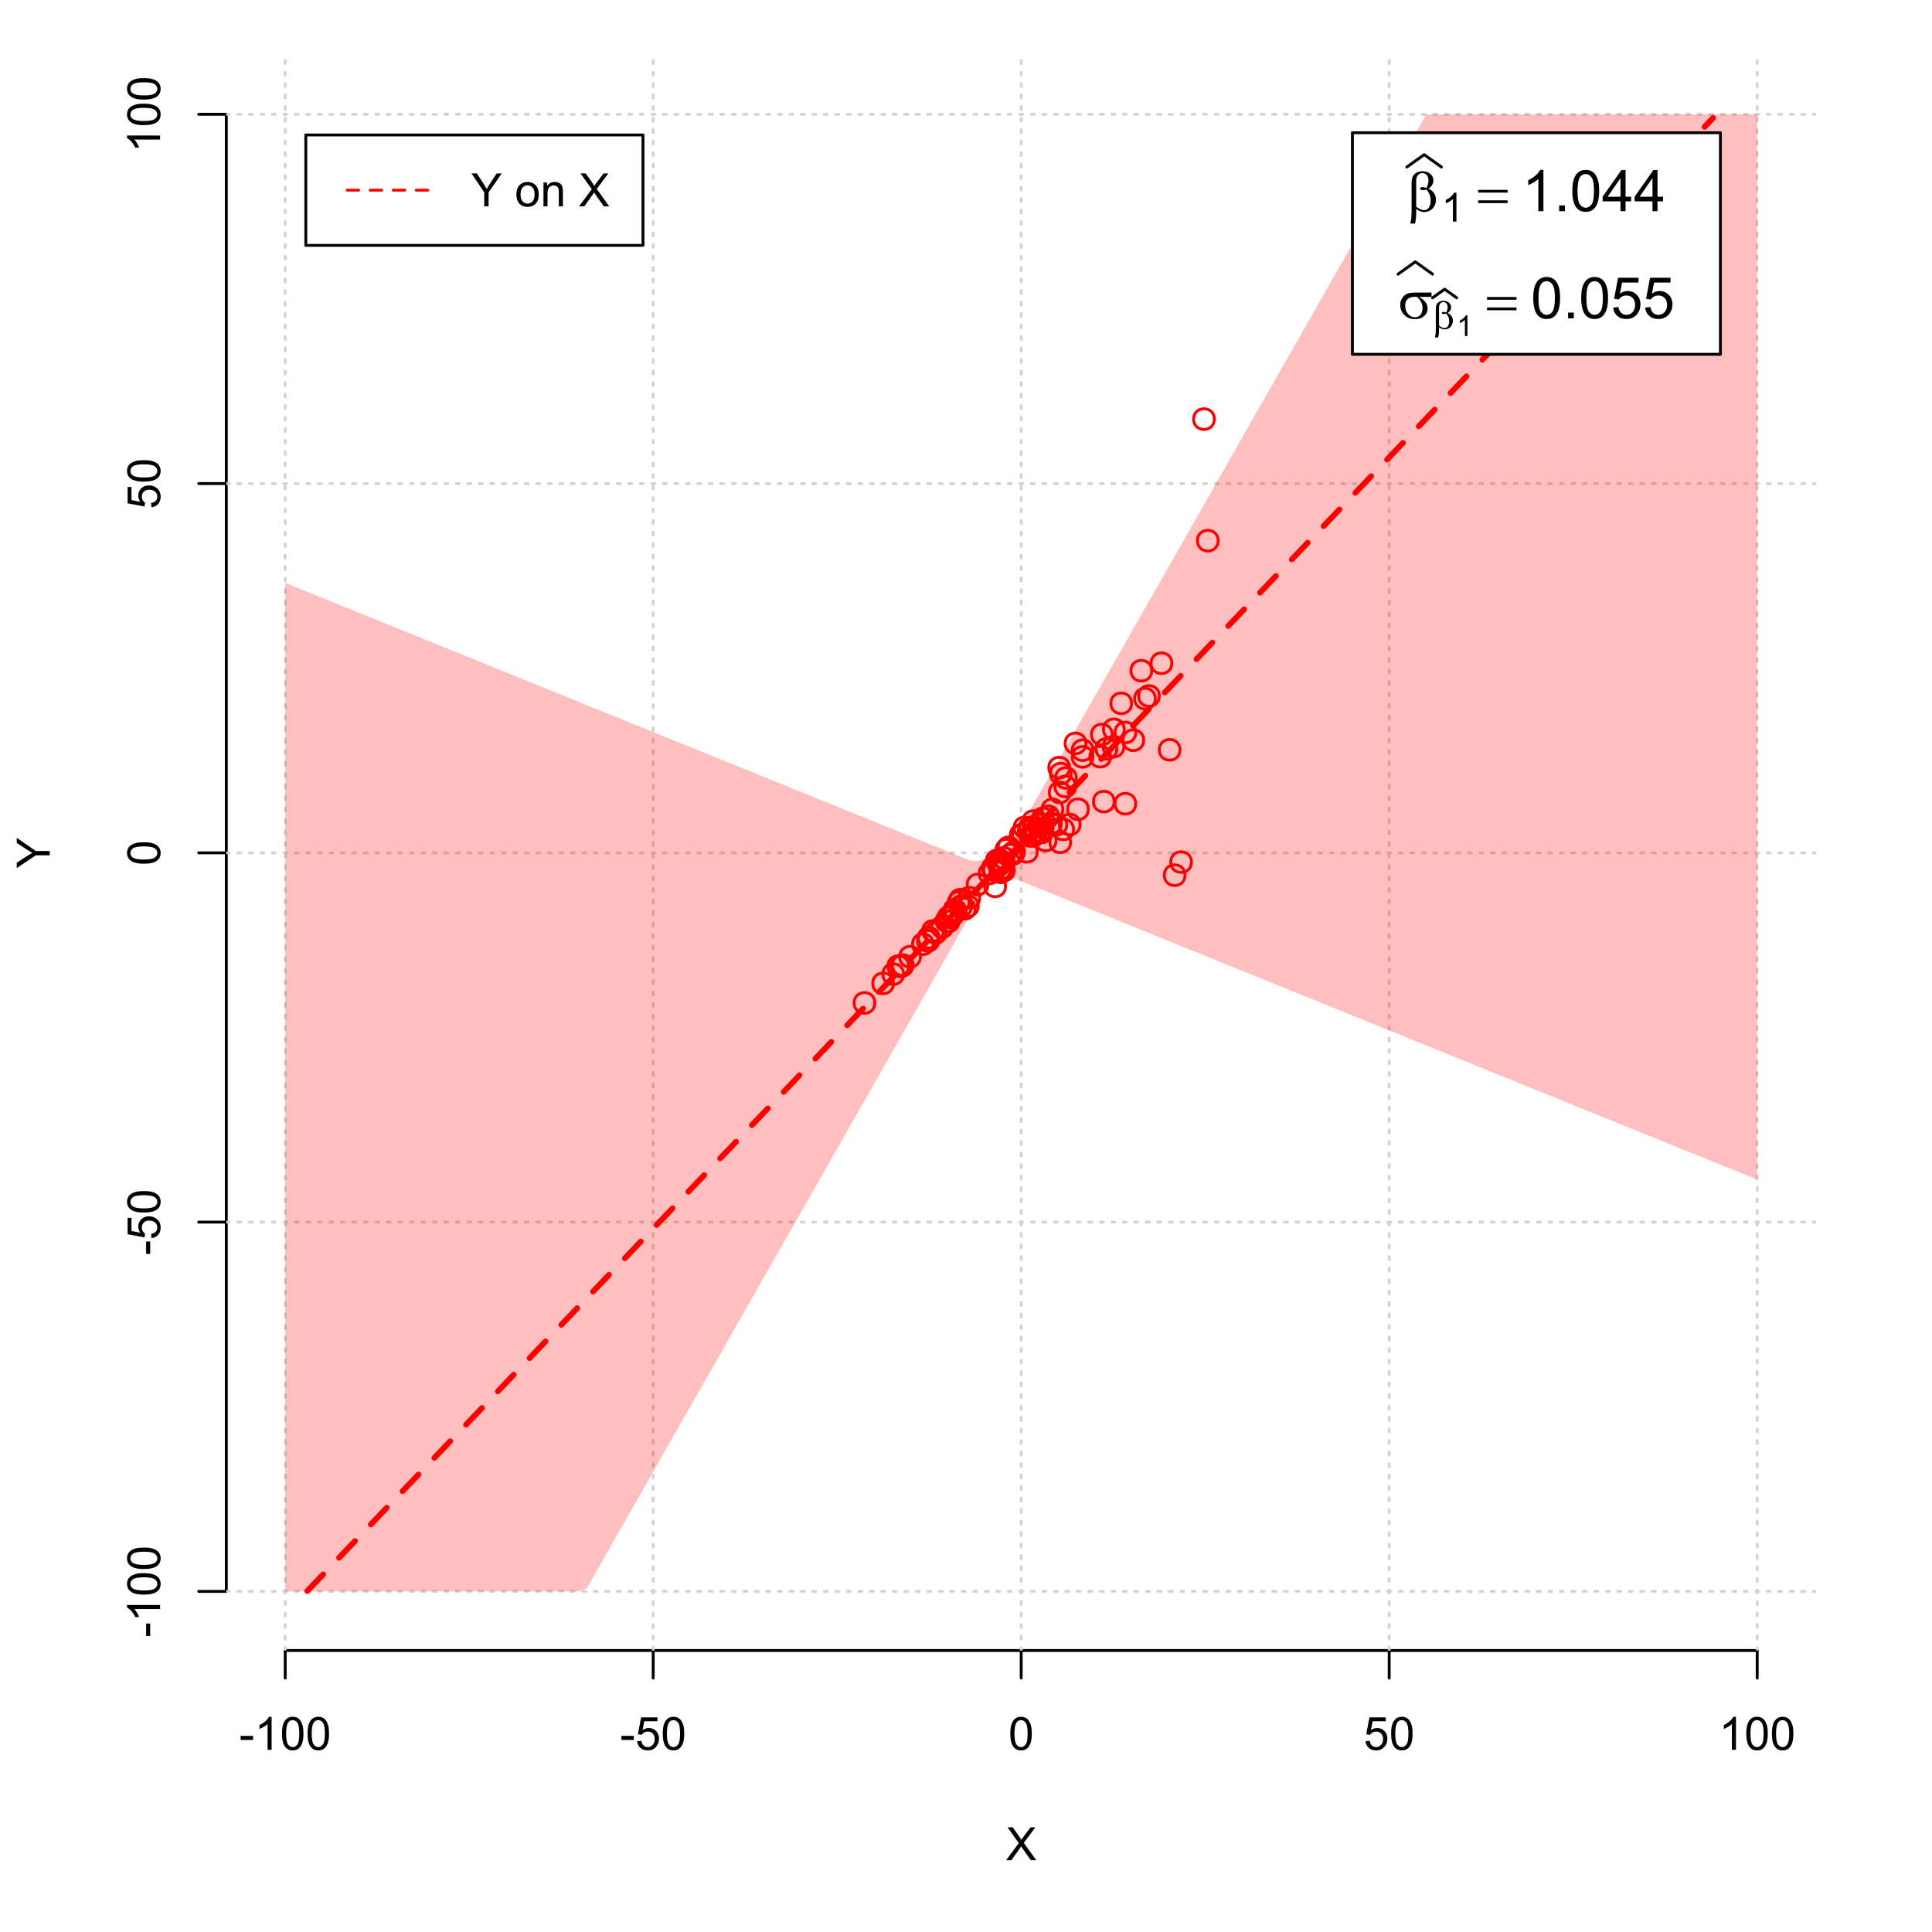 <?xml version="1.0" encoding="UTF-8"?>
<svg xmlns="http://www.w3.org/2000/svg" xmlns:xlink="http://www.w3.org/1999/xlink" width="504pt" height="504pt" viewBox="0 0 504 504" version="1.1">
<defs>
<g>
<symbol overflow="visible" id="glyph0-0">
<path style="stroke:none;" d="M 1.5 0 L 1.5 -7.5 L 7.5 -7.5 L 7.5 0 Z M 1.688 -0.188 L 7.312 -0.188 L 7.312 -7.312 L 1.688 -7.312 Z M 1.688 -0.188 "/>
</symbol>
<symbol overflow="visible" id="glyph0-1">
<path style="stroke:none;" d="M 0.055 0 L 3.375 -4.477 L 0.445 -8.59 L 1.797 -8.59 L 3.359 -6.387 C 3.68 -5.93 3.91 -5.578 4.047 -5.332 C 4.238 -5.645 4.465 -5.969 4.727 -6.312 L 6.457 -8.59 L 7.695 -8.59 L 4.676 -4.539 L 7.93 0 L 6.523 0 L 4.359 -3.062 C 4.238 -3.238 4.113 -3.43 3.984 -3.641 C 3.789 -3.324 3.652 -3.109 3.574 -2.992 L 1.418 0 Z M 0.055 0 "/>
</symbol>
<symbol overflow="visible" id="glyph0-2">
<path style="stroke:none;" d="M 0.383 -2.578 L 0.383 -3.641 L 3.621 -3.641 L 3.621 -2.578 Z M 0.383 -2.578 "/>
</symbol>
<symbol overflow="visible" id="glyph0-3">
<path style="stroke:none;" d="M 4.469 0 L 3.414 0 L 3.414 -6.719 C 3.16 -6.477 2.828 -6.234 2.414 -5.996 C 2 -5.75 1.629 -5.57 1.305 -5.449 L 1.305 -6.469 C 1.895 -6.742 2.41 -7.078 2.852 -7.477 C 3.293 -7.871 3.605 -8.254 3.789 -8.625 L 4.469 -8.625 Z M 4.469 0 "/>
</symbol>
<symbol overflow="visible" id="glyph0-4">
<path style="stroke:none;" d="M 0.5 -4.234 C 0.496 -5.246 0.602 -6.062 0.812 -6.688 C 1.02 -7.305 1.328 -7.785 1.742 -8.121 C 2.148 -8.457 2.668 -8.625 3.297 -8.625 C 3.758 -8.625 4.164 -8.531 4.512 -8.348 C 4.855 -8.16 5.141 -7.891 5.371 -7.543 C 5.594 -7.191 5.773 -6.766 5.906 -6.266 C 6.035 -5.762 6.098 -5.086 6.102 -4.234 C 6.098 -3.227 5.996 -2.414 5.789 -1.797 C 5.578 -1.176 5.266 -0.695 4.859 -0.359 C 4.445 -0.02 3.926 0.145 3.297 0.148 C 2.465 0.145 1.816 -0.148 1.348 -0.742 C 0.781 -1.457 0.496 -2.621 0.5 -4.234 Z M 1.582 -4.234 C 1.582 -2.824 1.746 -1.887 2.074 -1.418 C 2.402 -0.949 2.809 -0.715 3.297 -0.719 C 3.777 -0.715 4.184 -0.949 4.52 -1.422 C 4.848 -1.887 5.016 -2.824 5.016 -4.234 C 5.016 -5.648 4.848 -6.59 4.52 -7.055 C 4.184 -7.516 3.773 -7.746 3.289 -7.75 C 2.801 -7.746 2.414 -7.543 2.125 -7.137 C 1.762 -6.613 1.582 -5.645 1.582 -4.234 Z M 1.582 -4.234 "/>
</symbol>
<symbol overflow="visible" id="glyph0-5">
<path style="stroke:none;" d="M 0.5 -2.25 L 1.605 -2.344 C 1.684 -1.805 1.871 -1.398 2.176 -1.125 C 2.473 -0.852 2.836 -0.715 3.258 -0.719 C 3.766 -0.715 4.195 -0.906 4.547 -1.293 C 4.898 -1.672 5.074 -2.18 5.074 -2.82 C 5.074 -3.414 4.902 -3.891 4.566 -4.242 C 4.227 -4.59 3.785 -4.762 3.242 -4.766 C 2.898 -4.762 2.594 -4.684 2.32 -4.531 C 2.047 -4.375 1.832 -4.176 1.676 -3.93 L 0.688 -4.062 L 1.516 -8.473 L 5.789 -8.473 L 5.789 -7.465 L 2.359 -7.465 L 1.898 -5.156 C 2.414 -5.516 2.953 -5.695 3.523 -5.695 C 4.27 -5.695 4.902 -5.434 5.422 -4.914 C 5.934 -4.395 6.191 -3.727 6.195 -2.914 C 6.191 -2.133 5.965 -1.461 5.516 -0.898 C 4.961 -0.199 4.211 0.145 3.258 0.148 C 2.477 0.145 1.836 -0.07 1.344 -0.508 C 0.844 -0.941 0.562 -1.523 0.5 -2.25 Z M 0.5 -2.25 "/>
</symbol>
<symbol overflow="visible" id="glyph0-6">
<path style="stroke:none;" d="M 3.344 0 L 3.344 -3.641 L 0.035 -8.59 L 1.418 -8.59 L 3.109 -6 C 3.418 -5.516 3.711 -5.031 3.984 -4.547 C 4.242 -4.992 4.555 -5.496 4.922 -6.062 L 6.586 -8.59 L 7.91 -8.59 L 4.484 -3.641 L 4.484 0 Z M 3.344 0 "/>
</symbol>
<symbol overflow="visible" id="glyph0-7">
<path style="stroke:none;" d=""/>
</symbol>
<symbol overflow="visible" id="glyph0-8">
<path style="stroke:none;" d="M 0.398 -3.109 C 0.398 -4.262 0.719 -5.117 1.359 -5.672 C 1.895 -6.133 2.547 -6.363 3.316 -6.363 C 4.172 -6.363 4.871 -6.082 5.414 -5.52 C 5.953 -4.957 6.223 -4.184 6.227 -3.199 C 6.223 -2.398 6.102 -1.766 5.867 -1.309 C 5.625 -0.848 5.277 -0.492 4.82 -0.238 C 4.359 0.016 3.859 0.141 3.316 0.141 C 2.441 0.141 1.734 -0.137 1.203 -0.695 C 0.664 -1.254 0.398 -2.059 0.398 -3.109 Z M 1.484 -3.109 C 1.48 -2.309 1.656 -1.711 2.004 -1.32 C 2.348 -0.922 2.785 -0.727 3.316 -0.727 C 3.84 -0.727 4.273 -0.926 4.621 -1.324 C 4.969 -1.723 5.145 -2.328 5.145 -3.148 C 5.145 -3.914 4.969 -4.496 4.617 -4.895 C 4.266 -5.289 3.832 -5.488 3.316 -5.492 C 2.785 -5.488 2.348 -5.293 2.004 -4.898 C 1.656 -4.5 1.48 -3.902 1.484 -3.109 Z M 1.484 -3.109 "/>
</symbol>
<symbol overflow="visible" id="glyph0-9">
<path style="stroke:none;" d="M 0.789 0 L 0.789 -6.223 L 1.742 -6.223 L 1.742 -5.336 C 2.195 -6.02 2.855 -6.363 3.719 -6.363 C 4.09 -6.363 4.434 -6.293 4.754 -6.16 C 5.066 -6.023 5.305 -5.848 5.461 -5.633 C 5.617 -5.41 5.727 -5.152 5.789 -4.852 C 5.828 -4.656 5.848 -4.312 5.848 -3.828 L 5.848 0 L 4.793 0 L 4.793 -3.785 C 4.793 -4.215 4.75 -4.535 4.668 -4.75 C 4.586 -4.961 4.441 -5.129 4.234 -5.258 C 4.023 -5.383 3.777 -5.449 3.5 -5.449 C 3.047 -5.449 2.66 -5.305 2.332 -5.02 C 2.004 -4.734 1.84 -4.195 1.844 -3.398 L 1.844 0 Z M 0.789 0 "/>
</symbol>
<symbol overflow="visible" id="glyph1-0">
<path style="stroke:none;" d="M 0 -1.5 L -7.5 -1.5 L -7.5 -7.5 L 0 -7.5 Z M -0.188 -1.688 L -0.188 -7.312 L -7.312 -7.312 L -7.312 -1.688 Z M -0.188 -1.688 "/>
</symbol>
<symbol overflow="visible" id="glyph1-1">
<path style="stroke:none;" d="M 0 -3.344 L -3.641 -3.348 L -8.59 -0.035 L -8.59 -1.418 L -6 -3.113 C -5.516 -3.422 -5.031 -3.715 -4.547 -3.984 C -4.992 -4.242 -5.496 -4.555 -6.062 -4.922 L -8.59 -6.586 L -8.59 -7.91 L -3.637 -4.484 L 0 -4.484 Z M 0 -3.344 "/>
</symbol>
<symbol overflow="visible" id="glyph1-2">
<path style="stroke:none;" d="M -2.578 -0.383 L -3.641 -0.383 L -3.641 -3.621 L -2.578 -3.621 Z M -2.578 -0.383 "/>
</symbol>
<symbol overflow="visible" id="glyph1-3">
<path style="stroke:none;" d="M 0 -4.469 L 0 -3.414 L -6.719 -3.418 C -6.477 -3.16 -6.234 -2.828 -5.996 -2.418 C -5.75 -2.004 -5.57 -1.633 -5.449 -1.309 L -6.469 -1.309 C -6.742 -1.895 -7.078 -2.41 -7.477 -2.852 C -7.871 -3.293 -8.254 -3.605 -8.625 -3.793 L -8.625 -4.473 Z M 0 -4.469 "/>
</symbol>
<symbol overflow="visible" id="glyph1-4">
<path style="stroke:none;" d="M -4.234 -0.5 C -5.246 -0.496 -6.062 -0.602 -6.688 -0.812 C -7.305 -1.02 -7.785 -1.328 -8.121 -1.742 C -8.457 -2.152 -8.625 -2.672 -8.625 -3.301 C -8.625 -3.758 -8.531 -4.164 -8.348 -4.512 C -8.16 -4.859 -7.891 -5.145 -7.543 -5.371 C -7.191 -5.594 -6.766 -5.773 -6.266 -5.906 C -5.762 -6.035 -5.086 -6.098 -4.234 -6.102 C -3.223 -6.098 -2.41 -5.996 -1.793 -5.789 C -1.176 -5.578 -0.695 -5.266 -0.359 -4.859 C -0.02 -4.445 0.145 -3.926 0.148 -3.297 C 0.145 -2.465 -0.148 -1.816 -0.742 -1.348 C -1.457 -0.781 -2.621 -0.496 -4.234 -0.5 Z M -4.234 -1.582 C -2.824 -1.582 -1.887 -1.746 -1.418 -2.074 C -0.949 -2.402 -0.715 -2.809 -0.719 -3.297 C -0.715 -3.777 -0.949 -4.184 -1.422 -4.52 C -1.887 -4.848 -2.824 -5.016 -4.234 -5.016 C -5.648 -5.016 -6.59 -4.848 -7.055 -4.52 C -7.516 -4.188 -7.746 -3.777 -7.75 -3.289 C -7.746 -2.801 -7.543 -2.414 -7.137 -2.129 C -6.613 -1.762 -5.645 -1.582 -4.234 -1.582 Z M -4.234 -1.582 "/>
</symbol>
<symbol overflow="visible" id="glyph1-5">
<path style="stroke:none;" d="M -2.25 -0.5 L -2.344 -1.605 C -1.805 -1.684 -1.398 -1.871 -1.125 -2.176 C -0.852 -2.473 -0.715 -2.836 -0.719 -3.258 C -0.715 -3.766 -0.906 -4.195 -1.293 -4.547 C -1.672 -4.898 -2.18 -5.074 -2.816 -5.074 C -3.414 -5.074 -3.891 -4.902 -4.242 -4.566 C -4.59 -4.227 -4.762 -3.785 -4.766 -3.242 C -4.762 -2.898 -4.684 -2.594 -4.531 -2.32 C -4.375 -2.047 -4.176 -1.832 -3.93 -1.676 L -4.062 -0.688 L -8.473 -1.52 L -8.473 -5.789 L -7.465 -5.789 L -7.465 -2.363 L -5.156 -1.898 C -5.516 -2.414 -5.695 -2.953 -5.695 -3.523 C -5.695 -4.27 -5.434 -4.902 -4.914 -5.422 C -4.395 -5.934 -3.727 -6.191 -2.91 -6.195 C -2.133 -6.191 -1.461 -5.965 -0.895 -5.516 C -0.199 -4.961 0.145 -4.211 0.148 -3.258 C 0.145 -2.477 -0.07 -1.836 -0.508 -1.344 C -0.941 -0.848 -1.523 -0.566 -2.25 -0.5 Z M -2.25 -0.5 "/>
</symbol>
<symbol overflow="visible" id="glyph2-0">
<path style="stroke:none;" d="M 0.754 0 L 0.754 -9.375 L 8.254 -9.375 L 8.254 0 Z M 0.988 -0.234 L 8.02 -0.234 L 8.02 -9.141 L 0.988 -9.141 Z M 0.988 -0.234 "/>
</symbol>
<symbol overflow="visible" id="glyph2-1">
<path style="stroke:none;" d="M 2.418 -0.57 L 2.418 0.668 C 2.414 1.457 2.316 2.312 2.125 3.238 L 0.887 3.238 C 1.016 2.629 1.094 2.215 1.121 2 C 1.18 1.312 1.211 0.812 1.215 0.5 L 1.215 -6.988 C 1.211 -7.859 1.297 -8.508 1.473 -8.93 C 1.645 -9.352 1.957 -9.703 2.41 -9.988 C 2.859 -10.27 3.402 -10.41 4.035 -10.414 C 4.906 -10.41 5.605 -10.176 6.129 -9.711 C 6.652 -9.238 6.914 -8.684 6.914 -8.043 C 6.914 -7.625 6.805 -7.23 6.594 -6.855 C 6.379 -6.48 6.051 -6.156 5.609 -5.891 C 6.914 -5.262 7.57 -4.289 7.574 -2.973 C 7.57 -2.383 7.434 -1.836 7.164 -1.332 C 6.887 -0.82 6.512 -0.434 6.035 -0.172 C 5.555 0.094 5.059 0.223 4.555 0.227 C 4.227 0.223 3.906 0.168 3.586 0.059 C 3.266 -0.051 2.875 -0.258 2.418 -0.57 Z M 2.418 -1.148 C 2.891 -0.816 3.305 -0.578 3.656 -0.434 C 3.918 -0.324 4.18 -0.27 4.445 -0.27 C 4.938 -0.27 5.352 -0.473 5.688 -0.879 C 6.02 -1.285 6.188 -1.93 6.188 -2.82 C 6.188 -3.375 6.105 -3.863 5.949 -4.281 C 5.785 -4.695 5.508 -5.152 5.113 -5.656 C 4.773 -5.539 4.484 -5.484 4.242 -5.484 C 3.945 -5.484 3.738 -5.527 3.621 -5.617 C 3.5 -5.703 3.438 -5.797 3.441 -5.902 C 3.438 -5.992 3.484 -6.078 3.578 -6.152 C 3.668 -6.223 3.816 -6.258 4.027 -6.262 C 4.262 -6.258 4.625 -6.195 5.113 -6.07 C 5.453 -6.75 5.625 -7.391 5.625 -8 C 5.625 -8.609 5.473 -9.086 5.172 -9.426 C 4.867 -9.758 4.492 -9.926 4.043 -9.93 C 3.477 -9.926 3.035 -9.688 2.727 -9.215 C 2.516 -8.895 2.414 -8.383 2.418 -7.684 Z M 2.418 -1.148 "/>
</symbol>
<symbol overflow="visible" id="glyph2-2">
<path style="stroke:none;" d="M 0.27 -5.559 L 7.961 -5.559 L 7.961 -4.848 L 0.27 -4.848 Z M 0.27 -2.828 L 7.961 -2.828 L 7.961 -2.102 L 0.27 -2.102 Z M 0.27 -2.828 "/>
</symbol>
<symbol overflow="visible" id="glyph2-3">
<path style="stroke:none;" d="M 8.746 -5.602 L 5.465 -5.602 C 6.199 -5.191 6.758 -4.734 7.141 -4.238 C 7.52 -3.738 7.711 -3.164 7.711 -2.512 C 7.711 -1.758 7.406 -1.113 6.801 -0.578 C 6.195 -0.043 5.387 0.223 4.371 0.227 C 3.301 0.223 2.398 -0.137 1.668 -0.863 C 0.934 -1.59 0.566 -2.469 0.57 -3.5 C 0.566 -4.117 0.723 -4.68 1.031 -5.184 C 1.336 -5.688 1.723 -6.066 2.199 -6.324 C 2.668 -6.578 3.391 -6.707 4.367 -6.711 L 8.746 -6.711 Z M 4.914 -5.602 C 4.707 -5.605 4.551 -5.605 4.445 -5.609 C 3.566 -5.605 2.918 -5.41 2.5 -5.023 C 2.074 -4.629 1.863 -4.078 1.867 -3.367 C 1.863 -2.434 2.113 -1.684 2.621 -1.117 C 3.121 -0.551 3.719 -0.27 4.41 -0.27 C 4.984 -0.27 5.457 -0.473 5.828 -0.887 C 6.199 -1.297 6.387 -1.895 6.387 -2.672 C 6.387 -3.797 5.895 -4.773 4.914 -5.602 Z M 4.914 -5.602 "/>
</symbol>
<symbol overflow="visible" id="glyph3-0">
<path style="stroke:none;" d="M 1.312 0 L 1.312 -6.562 L 6.562 -6.562 L 6.562 0 Z M 1.477 -0.164 L 6.398 -0.164 L 6.398 -6.398 L 1.477 -6.398 Z M 1.477 -0.164 "/>
</symbol>
<symbol overflow="visible" id="glyph3-1">
<path style="stroke:none;" d="M 3.91 0 L 2.988 0 L 2.988 -5.879 C 2.766 -5.664 2.473 -5.453 2.113 -5.242 C 1.75 -5.027 1.426 -4.871 1.145 -4.77 L 1.145 -5.66 C 1.656 -5.902 2.109 -6.195 2.496 -6.539 C 2.883 -6.883 3.156 -7.219 3.316 -7.547 L 3.91 -7.547 Z M 3.91 0 "/>
</symbol>
<symbol overflow="visible" id="glyph4-0">
<path style="stroke:none;" d="M 1.875 0 L 1.875 -9.375 L 9.375 -9.375 L 9.375 0 Z M 2.109 -0.234 L 9.141 -0.234 L 9.141 -9.141 L 2.109 -9.141 Z M 2.109 -0.234 "/>
</symbol>
<symbol overflow="visible" id="glyph4-1">
<path style="stroke:none;" d="M 5.59 0 L 4.27 0 L 4.27 -8.402 C 3.949 -8.098 3.531 -7.793 3.02 -7.492 C 2.504 -7.188 2.043 -6.961 1.633 -6.812 L 1.633 -8.086 C 2.367 -8.43 3.012 -8.848 3.566 -9.344 C 4.117 -9.836 4.508 -10.316 4.738 -10.781 L 5.59 -10.781 Z M 5.59 0 "/>
</symbol>
<symbol overflow="visible" id="glyph4-2">
<path style="stroke:none;" d="M 1.363 0 L 1.363 -1.5 L 2.863 -1.5 L 2.863 0 Z M 1.363 0 "/>
</symbol>
<symbol overflow="visible" id="glyph4-3">
<path style="stroke:none;" d="M 0.621 -5.297 C 0.621 -6.562 0.75 -7.582 1.012 -8.359 C 1.273 -9.133 1.664 -9.73 2.18 -10.152 C 2.695 -10.57 3.344 -10.781 4.125 -10.781 C 4.699 -10.781 5.203 -10.664 5.641 -10.434 C 6.074 -10.199 6.434 -9.863 6.715 -9.43 C 6.996 -8.988 7.219 -8.457 7.383 -7.832 C 7.543 -7.203 7.621 -6.359 7.625 -5.297 C 7.621 -4.035 7.492 -3.016 7.234 -2.246 C 6.973 -1.469 6.586 -0.871 6.074 -0.449 C 5.559 -0.027 4.91 0.18 4.125 0.184 C 3.086 0.18 2.27 -0.188 1.684 -0.93 C 0.973 -1.82 0.621 -3.277 0.621 -5.297 Z M 1.977 -5.297 C 1.973 -3.531 2.18 -2.355 2.594 -1.777 C 3.004 -1.191 3.516 -0.902 4.125 -0.902 C 4.727 -0.902 5.234 -1.195 5.648 -1.781 C 6.062 -2.367 6.27 -3.539 6.27 -5.297 C 6.27 -7.062 6.062 -8.234 5.648 -8.816 C 5.234 -9.398 4.719 -9.691 4.109 -9.691 C 3.5 -9.691 3.02 -9.434 2.66 -8.922 C 2.203 -8.262 1.973 -7.055 1.977 -5.297 Z M 1.977 -5.297 "/>
</symbol>
<symbol overflow="visible" id="glyph4-4">
<path style="stroke:none;" d="M 4.848 0 L 4.848 -2.57 L 0.191 -2.57 L 0.191 -3.781 L 5.09 -10.738 L 6.168 -10.738 L 6.168 -3.781 L 7.617 -3.781 L 7.617 -2.57 L 6.168 -2.57 L 6.168 0 Z M 4.848 -3.781 L 4.848 -8.621 L 1.488 -3.781 Z M 4.848 -3.781 "/>
</symbol>
<symbol overflow="visible" id="glyph4-5">
<path style="stroke:none;" d="M 0.621 -2.812 L 2.008 -2.93 C 2.105 -2.254 2.344 -1.746 2.719 -1.41 C 3.094 -1.07 3.543 -0.902 4.07 -0.902 C 4.703 -0.902 5.242 -1.141 5.684 -1.617 C 6.121 -2.094 6.34 -2.727 6.344 -3.523 C 6.34 -4.273 6.129 -4.867 5.707 -5.301 C 5.285 -5.734 4.73 -5.953 4.051 -5.953 C 3.621 -5.953 3.238 -5.855 2.898 -5.664 C 2.555 -5.469 2.285 -5.219 2.094 -4.914 L 0.855 -5.074 L 1.898 -10.59 L 7.234 -10.59 L 7.234 -9.332 L 2.953 -9.332 L 2.375 -6.445 C 3.016 -6.891 3.691 -7.113 4.402 -7.117 C 5.336 -7.113 6.129 -6.789 6.773 -6.145 C 7.418 -5.492 7.738 -4.656 7.742 -3.641 C 7.738 -2.664 7.457 -1.824 6.891 -1.121 C 6.203 -0.25 5.262 0.18 4.07 0.184 C 3.094 0.18 2.297 -0.09 1.68 -0.637 C 1.059 -1.18 0.707 -1.906 0.621 -2.812 Z M 0.621 -2.812 "/>
</symbol>
<symbol overflow="visible" id="glyph5-0">
<path style="stroke:none;" d="M 0.527 0 L 0.527 -6.562 L 5.777 -6.562 L 5.777 0 Z M 0.691 -0.164 L 5.613 -0.164 L 5.613 -6.398 L 0.691 -6.398 Z M 0.691 -0.164 "/>
</symbol>
<symbol overflow="visible" id="glyph5-1">
<path style="stroke:none;" d="M 1.691 -0.398 L 1.691 0.465 C 1.688 1.016 1.621 1.617 1.488 2.266 L 0.621 2.266 C 0.711 1.84 0.766 1.551 0.785 1.398 C 0.828 0.918 0.848 0.566 0.852 0.348 L 0.852 -4.891 C 0.848 -5.5 0.91 -5.953 1.031 -6.25 C 1.152 -6.543 1.371 -6.789 1.688 -6.992 C 2.004 -7.188 2.383 -7.289 2.824 -7.289 C 3.434 -7.289 3.922 -7.125 4.289 -6.797 C 4.656 -6.469 4.84 -6.078 4.84 -5.629 C 4.84 -5.336 4.766 -5.059 4.617 -4.801 C 4.469 -4.535 4.238 -4.309 3.926 -4.121 C 4.84 -3.68 5.297 -3 5.301 -2.082 C 5.297 -1.668 5.199 -1.285 5.012 -0.93 C 4.816 -0.574 4.555 -0.305 4.223 -0.117 C 3.887 0.066 3.543 0.156 3.188 0.16 C 2.957 0.156 2.73 0.117 2.508 0.039 C 2.281 -0.039 2.008 -0.184 1.691 -0.398 Z M 1.691 -0.805 C 2.02 -0.57 2.309 -0.402 2.559 -0.301 C 2.742 -0.223 2.926 -0.188 3.113 -0.191 C 3.453 -0.188 3.742 -0.328 3.98 -0.617 C 4.211 -0.898 4.328 -1.352 4.332 -1.973 C 4.328 -2.359 4.273 -2.699 4.164 -2.996 C 4.051 -3.285 3.855 -3.605 3.578 -3.957 C 3.34 -3.875 3.137 -3.836 2.969 -3.84 C 2.762 -3.836 2.617 -3.867 2.535 -3.93 C 2.449 -3.988 2.406 -4.055 2.41 -4.133 C 2.406 -4.195 2.441 -4.254 2.508 -4.305 C 2.57 -4.355 2.672 -4.383 2.82 -4.383 C 2.984 -4.383 3.238 -4.336 3.578 -4.25 C 3.816 -4.719 3.938 -5.168 3.938 -5.598 C 3.938 -6.027 3.828 -6.363 3.617 -6.598 C 3.402 -6.832 3.141 -6.949 2.828 -6.953 C 2.43 -6.949 2.121 -6.781 1.906 -6.449 C 1.758 -6.227 1.688 -5.871 1.691 -5.379 Z M 1.691 -0.805 "/>
</symbol>
<symbol overflow="visible" id="glyph6-0">
<path style="stroke:none;" d="M 0.938 0 L 0.938 -4.688 L 4.688 -4.688 L 4.688 0 Z M 1.055 -0.117 L 4.57 -0.117 L 4.57 -4.57 L 1.055 -4.57 Z M 1.055 -0.117 "/>
</symbol>
<symbol overflow="visible" id="glyph6-1">
<path style="stroke:none;" d="M 2.793 0 L 2.137 0 L 2.137 -4.199 C 1.977 -4.047 1.77 -3.895 1.512 -3.746 C 1.254 -3.59 1.02 -3.477 0.816 -3.406 L 0.816 -4.043 C 1.184 -4.215 1.508 -4.422 1.781 -4.672 C 2.055 -4.914 2.25 -5.156 2.371 -5.391 L 2.793 -5.391 Z M 2.793 0 "/>
</symbol>
</g>
<clipPath id="clip1">
  <path d="M 74 14.398 L 75 14.398 L 75 430.559 L 74 430.559 Z M 74 14.398 "/>
</clipPath>
<clipPath id="clip2">
  <path d="M 170 14.398 L 171 14.398 L 171 430.559 L 170 430.559 Z M 170 14.398 "/>
</clipPath>
<clipPath id="clip3">
  <path d="M 266 14.398 L 267 14.398 L 267 430.559 L 266 430.559 Z M 266 14.398 "/>
</clipPath>
<clipPath id="clip4">
  <path d="M 362 14.398 L 363 14.398 L 363 430.559 L 362 430.559 Z M 362 14.398 "/>
</clipPath>
<clipPath id="clip5">
  <path d="M 458 14.398 L 459 14.398 L 459 430.559 L 458 430.559 Z M 458 14.398 "/>
</clipPath>
<clipPath id="clip6">
  <path d="M 59.039 414 L 473.758 414 L 473.758 416 L 59.039 416 Z M 59.039 414 "/>
</clipPath>
<clipPath id="clip7">
  <path d="M 59.039 318 L 473.758 318 L 473.758 320 L 59.039 320 Z M 59.039 318 "/>
</clipPath>
<clipPath id="clip8">
  <path d="M 59.039 222 L 473.758 222 L 473.758 223 L 59.039 223 Z M 59.039 222 "/>
</clipPath>
<clipPath id="clip9">
  <path d="M 59.039 125 L 473.758 125 L 473.758 127 L 59.039 127 Z M 59.039 125 "/>
</clipPath>
<clipPath id="clip10">
  <path d="M 59.039 29 L 473.758 29 L 473.758 31 L 59.039 31 Z M 59.039 29 "/>
</clipPath>
</defs>
<g id="surface721">
<rect x="0" y="0" width="504" height="504" style="fill:rgb(100%,100%,100%);fill-opacity:1;stroke:none;"/>
<g style="fill:rgb(0%,0%,0%);fill-opacity:1;">
  <use xlink:href="#glyph0-1" x="262.398" y="485.281"/>
</g>
<g style="fill:rgb(0%,0%,0%);fill-opacity:1;">
  <use xlink:href="#glyph1-1" x="12.961" y="226.48"/>
</g>
<path style="fill:none;stroke-width:0.75;stroke-linecap:round;stroke-linejoin:round;stroke:rgb(0%,0%,0%);stroke-opacity:1;stroke-miterlimit:10;" d="M 74.398 430.559 L 458.398 430.559 "/>
<path style="fill:none;stroke-width:0.75;stroke-linecap:round;stroke-linejoin:round;stroke:rgb(0%,0%,0%);stroke-opacity:1;stroke-miterlimit:10;" d="M 74.398 430.559 L 74.398 437.762 "/>
<path style="fill:none;stroke-width:0.75;stroke-linecap:round;stroke-linejoin:round;stroke:rgb(0%,0%,0%);stroke-opacity:1;stroke-miterlimit:10;" d="M 170.398 430.559 L 170.398 437.762 "/>
<path style="fill:none;stroke-width:0.75;stroke-linecap:round;stroke-linejoin:round;stroke:rgb(0%,0%,0%);stroke-opacity:1;stroke-miterlimit:10;" d="M 266.398 430.559 L 266.398 437.762 "/>
<path style="fill:none;stroke-width:0.75;stroke-linecap:round;stroke-linejoin:round;stroke:rgb(0%,0%,0%);stroke-opacity:1;stroke-miterlimit:10;" d="M 362.398 430.559 L 362.398 437.762 "/>
<path style="fill:none;stroke-width:0.75;stroke-linecap:round;stroke-linejoin:round;stroke:rgb(0%,0%,0%);stroke-opacity:1;stroke-miterlimit:10;" d="M 458.398 430.559 L 458.398 437.762 "/>
<g style="fill:rgb(0%,0%,0%);fill-opacity:1;">
  <use xlink:href="#glyph0-2" x="62.391" y="456.48"/>
  <use xlink:href="#glyph0-3" x="66.387" y="456.48"/>
  <use xlink:href="#glyph0-4" x="73.061" y="456.48"/>
  <use xlink:href="#glyph0-4" x="79.734" y="456.48"/>
</g>
<g style="fill:rgb(0%,0%,0%);fill-opacity:1;">
  <use xlink:href="#glyph0-2" x="161.727" y="456.48"/>
  <use xlink:href="#glyph0-5" x="165.723" y="456.48"/>
  <use xlink:href="#glyph0-4" x="172.396" y="456.48"/>
</g>
<g style="fill:rgb(0%,0%,0%);fill-opacity:1;">
  <use xlink:href="#glyph0-4" x="263.062" y="456.48"/>
</g>
<g style="fill:rgb(0%,0%,0%);fill-opacity:1;">
  <use xlink:href="#glyph0-5" x="355.727" y="456.48"/>
  <use xlink:href="#glyph0-4" x="362.4" y="456.48"/>
</g>
<g style="fill:rgb(0%,0%,0%);fill-opacity:1;">
  <use xlink:href="#glyph0-3" x="448.387" y="456.48"/>
  <use xlink:href="#glyph0-4" x="455.061" y="456.48"/>
  <use xlink:href="#glyph0-4" x="461.734" y="456.48"/>
</g>
<path style="fill:none;stroke-width:0.75;stroke-linecap:round;stroke-linejoin:round;stroke:rgb(0%,0%,0%);stroke-opacity:1;stroke-miterlimit:10;" d="M 59.039 415.148 L 59.039 29.812 "/>
<path style="fill:none;stroke-width:0.75;stroke-linecap:round;stroke-linejoin:round;stroke:rgb(0%,0%,0%);stroke-opacity:1;stroke-miterlimit:10;" d="M 59.039 415.148 L 51.84 415.148 "/>
<path style="fill:none;stroke-width:0.75;stroke-linecap:round;stroke-linejoin:round;stroke:rgb(0%,0%,0%);stroke-opacity:1;stroke-miterlimit:10;" d="M 59.039 318.812 L 51.84 318.812 "/>
<path style="fill:none;stroke-width:0.75;stroke-linecap:round;stroke-linejoin:round;stroke:rgb(0%,0%,0%);stroke-opacity:1;stroke-miterlimit:10;" d="M 59.039 222.48 L 51.84 222.48 "/>
<path style="fill:none;stroke-width:0.75;stroke-linecap:round;stroke-linejoin:round;stroke:rgb(0%,0%,0%);stroke-opacity:1;stroke-miterlimit:10;" d="M 59.039 126.148 L 51.84 126.148 "/>
<path style="fill:none;stroke-width:0.75;stroke-linecap:round;stroke-linejoin:round;stroke:rgb(0%,0%,0%);stroke-opacity:1;stroke-miterlimit:10;" d="M 59.039 29.812 L 51.84 29.812 "/>
<g style="fill:rgb(0%,0%,0%);fill-opacity:1;">
  <use xlink:href="#glyph1-2" x="41.762" y="427.156"/>
  <use xlink:href="#glyph1-3" x="41.762" y="423.16"/>
  <use xlink:href="#glyph1-4" x="41.762" y="416.486"/>
  <use xlink:href="#glyph1-4" x="41.762" y="409.812"/>
</g>
<g style="fill:rgb(0%,0%,0%);fill-opacity:1;">
  <use xlink:href="#glyph1-2" x="41.762" y="327.484"/>
  <use xlink:href="#glyph1-5" x="41.762" y="323.488"/>
  <use xlink:href="#glyph1-4" x="41.762" y="316.814"/>
</g>
<g style="fill:rgb(0%,0%,0%);fill-opacity:1;">
  <use xlink:href="#glyph1-4" x="41.762" y="225.816"/>
</g>
<g style="fill:rgb(0%,0%,0%);fill-opacity:1;">
  <use xlink:href="#glyph1-5" x="41.762" y="132.82"/>
  <use xlink:href="#glyph1-4" x="41.762" y="126.146"/>
</g>
<g style="fill:rgb(0%,0%,0%);fill-opacity:1;">
  <use xlink:href="#glyph1-3" x="41.762" y="39.824"/>
  <use xlink:href="#glyph1-4" x="41.762" y="33.15"/>
  <use xlink:href="#glyph1-4" x="41.762" y="26.477"/>
</g>
<g clip-path="url(#clip1)" clip-rule="nonzero">
<path style="fill:none;stroke-width:0.75;stroke-linecap:round;stroke-linejoin:round;stroke:rgb(82.745%,82.745%,82.745%);stroke-opacity:1;stroke-dasharray:0.75,2.25;stroke-miterlimit:10;" d="M 74.398 430.559 L 74.398 14.398 "/>
</g>
<g clip-path="url(#clip2)" clip-rule="nonzero">
<path style="fill:none;stroke-width:0.75;stroke-linecap:round;stroke-linejoin:round;stroke:rgb(82.745%,82.745%,82.745%);stroke-opacity:1;stroke-dasharray:0.75,2.25;stroke-miterlimit:10;" d="M 170.398 430.559 L 170.398 14.398 "/>
</g>
<g clip-path="url(#clip3)" clip-rule="nonzero">
<path style="fill:none;stroke-width:0.75;stroke-linecap:round;stroke-linejoin:round;stroke:rgb(82.745%,82.745%,82.745%);stroke-opacity:1;stroke-dasharray:0.75,2.25;stroke-miterlimit:10;" d="M 266.398 430.559 L 266.398 14.398 "/>
</g>
<g clip-path="url(#clip4)" clip-rule="nonzero">
<path style="fill:none;stroke-width:0.75;stroke-linecap:round;stroke-linejoin:round;stroke:rgb(82.745%,82.745%,82.745%);stroke-opacity:1;stroke-dasharray:0.75,2.25;stroke-miterlimit:10;" d="M 362.398 430.559 L 362.398 14.398 "/>
</g>
<g clip-path="url(#clip5)" clip-rule="nonzero">
<path style="fill:none;stroke-width:0.75;stroke-linecap:round;stroke-linejoin:round;stroke:rgb(82.745%,82.745%,82.745%);stroke-opacity:1;stroke-dasharray:0.75,2.25;stroke-miterlimit:10;" d="M 458.398 430.559 L 458.398 14.398 "/>
</g>
<g clip-path="url(#clip6)" clip-rule="nonzero">
<path style="fill:none;stroke-width:0.75;stroke-linecap:round;stroke-linejoin:round;stroke:rgb(82.745%,82.745%,82.745%);stroke-opacity:1;stroke-dasharray:0.75,2.25;stroke-miterlimit:10;" d="M 59.039 415.148 L 473.762 415.148 "/>
</g>
<g clip-path="url(#clip7)" clip-rule="nonzero">
<path style="fill:none;stroke-width:0.75;stroke-linecap:round;stroke-linejoin:round;stroke:rgb(82.745%,82.745%,82.745%);stroke-opacity:1;stroke-dasharray:0.75,2.25;stroke-miterlimit:10;" d="M 59.039 318.812 L 473.762 318.812 "/>
</g>
<g clip-path="url(#clip8)" clip-rule="nonzero">
<path style="fill:none;stroke-width:0.75;stroke-linecap:round;stroke-linejoin:round;stroke:rgb(82.745%,82.745%,82.745%);stroke-opacity:1;stroke-dasharray:0.75,2.25;stroke-miterlimit:10;" d="M 59.039 222.48 L 473.762 222.48 "/>
</g>
<g clip-path="url(#clip9)" clip-rule="nonzero">
<path style="fill:none;stroke-width:0.75;stroke-linecap:round;stroke-linejoin:round;stroke:rgb(82.745%,82.745%,82.745%);stroke-opacity:1;stroke-dasharray:0.75,2.25;stroke-miterlimit:10;" d="M 59.039 126.148 L 473.762 126.148 "/>
</g>
<g clip-path="url(#clip10)" clip-rule="nonzero">
<path style="fill:none;stroke-width:0.75;stroke-linecap:round;stroke-linejoin:round;stroke:rgb(82.745%,82.745%,82.745%);stroke-opacity:1;stroke-dasharray:0.75,2.25;stroke-miterlimit:10;" d="M 59.039 29.812 L 473.762 29.812 "/>
</g>
<path style=" stroke:none;fill-rule:nonzero;fill:rgb(100%,0%,0%);fill-opacity:0.251;" d="M 74.398 74.215 L 74.398 152.055 L 76.32 152.832 L 78.238 153.609 L 80.16 154.387 L 82.078 155.168 L 85.922 156.723 L 87.84 157.5 L 89.762 158.281 L 91.68 159.059 L 93.602 159.836 L 95.52 160.613 L 97.441 161.395 L 99.359 162.172 L 101.281 162.949 L 103.199 163.73 L 105.121 164.508 L 107.039 165.285 L 108.961 166.062 L 110.879 166.844 L 112.801 167.621 L 114.719 168.398 L 116.641 169.176 L 118.559 169.957 L 120.48 170.734 L 122.398 171.512 L 124.32 172.289 L 126.238 173.07 L 128.16 173.848 L 130.078 174.625 L 132 175.402 L 133.922 176.184 L 135.84 176.961 L 137.762 177.738 L 139.68 178.52 L 141.602 179.297 L 143.52 180.074 L 145.441 180.852 L 147.359 181.633 L 149.281 182.41 L 151.199 183.188 L 153.121 183.965 L 155.039 184.746 L 156.961 185.523 L 158.879 186.301 L 160.801 187.078 L 162.719 187.859 L 164.641 188.637 L 166.559 189.414 L 168.48 190.191 L 170.398 190.973 L 172.32 191.75 L 174.238 192.527 L 176.16 193.309 L 178.078 194.086 L 181.922 195.641 L 183.84 196.422 L 185.762 197.199 L 187.68 197.977 L 189.602 198.754 L 191.52 199.535 L 193.441 200.312 L 195.359 201.09 L 197.281 201.867 L 199.199 202.648 L 201.121 203.426 L 203.039 204.203 L 204.961 204.98 L 206.879 205.762 L 208.801 206.539 L 210.719 207.316 L 212.641 208.098 L 214.559 208.875 L 216.48 209.652 L 218.398 210.43 L 220.32 211.211 L 222.238 211.988 L 224.16 212.766 L 226.078 213.543 L 228 214.324 L 229.922 215.102 L 231.84 215.879 L 233.762 216.656 L 235.68 217.438 L 237.602 218.215 L 239.52 218.992 L 241.441 219.77 L 243.359 220.551 L 245.281 221.328 L 247.199 222.105 L 249.121 222.887 L 251.039 223.664 L 252.961 224.441 L 254.879 224.633 L 256.801 224.125 L 258.719 223.617 L 260.641 223.113 L 262.559 222.105 L 264.48 218.734 L 266.398 215.363 L 268.32 211.992 L 270.238 208.621 L 272.16 205.25 L 274.078 201.879 L 277.922 195.137 L 279.84 191.766 L 281.762 188.395 L 283.68 185.023 L 285.602 181.656 L 287.52 178.285 L 289.441 174.914 L 291.359 171.543 L 293.281 168.172 L 295.199 164.801 L 297.121 161.43 L 299.039 158.059 L 300.961 154.688 L 302.879 151.316 L 304.801 147.945 L 306.719 144.574 L 308.641 141.203 L 310.559 137.832 L 312.48 134.461 L 314.398 131.09 L 316.32 127.719 L 318.238 124.348 L 320.16 120.977 L 322.078 117.609 L 325.922 110.867 L 327.84 107.496 L 329.762 104.125 L 331.68 100.754 L 333.602 97.383 L 335.52 94.012 L 337.441 90.641 L 339.359 87.27 L 341.281 83.898 L 343.199 80.527 L 345.121 77.156 L 347.039 73.785 L 348.961 70.414 L 350.879 67.043 L 352.801 63.672 L 354.719 60.301 L 356.641 56.93 L 358.559 53.562 L 360.48 50.191 L 362.398 46.82 L 364.32 43.449 L 366.238 40.078 L 368.16 36.707 L 370.078 33.336 L 372 29.965 L 373.922 29.812 L 458.398 29.812 L 458.398 385.566 L 458.398 307.727 L 456.48 306.949 L 454.559 306.172 L 452.641 305.391 L 450.719 304.613 L 448.801 303.836 L 446.879 303.059 L 444.961 302.277 L 443.039 301.5 L 441.121 300.723 L 439.199 299.945 L 437.281 299.164 L 435.359 298.387 L 433.441 297.609 L 431.52 296.832 L 429.602 296.051 L 427.68 295.273 L 425.762 294.496 L 423.84 293.715 L 421.922 292.938 L 418.078 291.383 L 416.16 290.602 L 414.238 289.824 L 412.32 289.047 L 410.398 288.27 L 408.48 287.488 L 406.559 286.711 L 404.641 285.934 L 402.719 285.156 L 400.801 284.375 L 398.879 283.598 L 396.961 282.82 L 395.039 282.043 L 393.121 281.262 L 391.199 280.484 L 389.281 279.707 L 387.359 278.926 L 385.441 278.148 L 383.52 277.371 L 381.602 276.594 L 379.68 275.812 L 377.762 275.035 L 375.84 274.258 L 373.922 273.48 L 372 272.699 L 370.078 271.922 L 368.16 271.145 L 366.238 270.367 L 364.32 269.586 L 362.398 268.809 L 360.48 268.031 L 358.559 267.254 L 356.641 266.473 L 354.719 265.695 L 352.801 264.918 L 350.879 264.137 L 348.961 263.359 L 347.039 262.582 L 345.121 261.805 L 343.199 261.023 L 341.281 260.246 L 339.359 259.469 L 337.441 258.691 L 335.52 257.91 L 333.602 257.133 L 331.68 256.355 L 329.762 255.578 L 327.84 254.797 L 325.922 254.02 L 322.078 252.465 L 320.16 251.684 L 318.238 250.906 L 316.32 250.129 L 314.398 249.348 L 312.48 248.57 L 310.559 247.793 L 308.641 247.016 L 306.719 246.234 L 304.801 245.457 L 302.879 244.68 L 300.961 243.902 L 299.039 243.121 L 297.121 242.344 L 295.199 241.566 L 293.281 240.789 L 291.359 240.008 L 289.441 239.23 L 287.52 238.453 L 285.602 237.676 L 283.68 236.895 L 281.762 236.117 L 279.84 235.34 L 277.922 234.559 L 274.078 233.004 L 272.16 232.227 L 270.238 231.445 L 268.32 230.668 L 266.398 229.891 L 264.48 229.113 L 262.559 228.332 L 260.641 228.75 L 258.719 230.23 L 256.801 232.77 L 254.879 235.59 L 252.961 238.961 L 251.039 242.332 L 249.121 245.703 L 247.199 249.07 L 245.281 252.441 L 243.359 255.812 L 241.441 259.184 L 239.52 262.555 L 237.602 265.926 L 235.68 269.297 L 233.762 272.668 L 231.84 276.039 L 229.922 279.41 L 226.078 286.152 L 224.16 289.523 L 222.238 292.895 L 220.32 296.266 L 218.398 299.637 L 216.48 303.008 L 214.559 306.379 L 212.641 309.75 L 210.719 313.121 L 208.801 316.488 L 206.879 319.859 L 204.961 323.23 L 203.039 326.602 L 201.121 329.973 L 199.199 333.344 L 197.281 336.715 L 195.359 340.086 L 193.441 343.457 L 191.52 346.828 L 189.602 350.199 L 187.68 353.57 L 185.762 356.941 L 183.84 360.312 L 181.922 363.684 L 178.078 370.426 L 176.16 373.797 L 174.238 377.168 L 172.32 380.535 L 170.398 383.906 L 168.48 387.277 L 166.559 390.648 L 164.641 394.02 L 162.719 397.391 L 160.801 400.762 L 158.879 404.133 L 156.961 407.504 L 155.039 410.875 L 153.121 414.246 L 151.199 415.148 L 74.398 415.148 Z M 74.398 74.215 "/>
<path style="fill:none;stroke-width:0.75;stroke-linecap:round;stroke-linejoin:round;stroke:rgb(100%,0%,0%);stroke-opacity:1;stroke-miterlimit:10;" d="M 285.125 195.703 C 285.125 199.301 279.723 199.301 279.723 195.703 C 279.723 192.102 285.125 192.102 285.125 195.703 "/>
<path style="fill:none;stroke-width:0.75;stroke-linecap:round;stroke-linejoin:round;stroke:rgb(100%,0%,0%);stroke-opacity:1;stroke-miterlimit:10;" d="M 244.871 245.34 C 244.871 248.941 239.473 248.941 239.473 245.34 C 239.473 241.738 244.871 241.738 244.871 245.34 "/>
<path style="fill:none;stroke-width:0.75;stroke-linecap:round;stroke-linejoin:round;stroke:rgb(100%,0%,0%);stroke-opacity:1;stroke-miterlimit:10;" d="M 291.332 195.355 C 291.332 198.957 285.934 198.957 285.934 195.355 C 285.934 191.758 291.332 191.758 291.332 195.355 "/>
<path style="fill:none;stroke-width:0.75;stroke-linecap:round;stroke-linejoin:round;stroke:rgb(100%,0%,0%);stroke-opacity:1;stroke-miterlimit:10;" d="M 263.734 227.562 C 263.734 231.164 258.336 231.164 258.336 227.562 C 258.336 223.965 263.734 223.965 263.734 227.562 "/>
<path style="fill:none;stroke-width:0.75;stroke-linecap:round;stroke-linejoin:round;stroke:rgb(100%,0%,0%);stroke-opacity:1;stroke-miterlimit:10;" d="M 310.805 224.895 C 310.805 228.496 305.402 228.496 305.402 224.895 C 305.402 221.297 310.805 221.297 310.805 224.895 "/>
<path style="fill:none;stroke-width:0.75;stroke-linecap:round;stroke-linejoin:round;stroke:rgb(100%,0%,0%);stroke-opacity:1;stroke-miterlimit:10;" d="M 280.043 216.363 C 280.043 219.965 274.645 219.965 274.645 216.363 C 274.645 212.766 280.043 212.766 280.043 216.363 "/>
<path style="fill:none;stroke-width:0.75;stroke-linecap:round;stroke-linejoin:round;stroke:rgb(100%,0%,0%);stroke-opacity:1;stroke-miterlimit:10;" d="M 273.965 216.855 C 273.965 220.457 268.566 220.457 268.566 216.855 C 268.566 213.258 273.965 213.258 273.965 216.855 "/>
<path style="fill:none;stroke-width:0.75;stroke-linecap:round;stroke-linejoin:round;stroke:rgb(100%,0%,0%);stroke-opacity:1;stroke-miterlimit:10;" d="M 250.605 239.141 C 250.605 242.742 245.203 242.742 245.203 239.141 C 245.203 235.543 250.605 235.543 250.605 239.141 "/>
<path style="fill:none;stroke-width:0.75;stroke-linecap:round;stroke-linejoin:round;stroke:rgb(100%,0%,0%);stroke-opacity:1;stroke-miterlimit:10;" d="M 273.711 215.047 C 273.711 218.645 268.312 218.645 268.312 215.047 C 268.312 211.445 273.711 211.445 273.711 215.047 "/>
<path style="fill:none;stroke-width:0.75;stroke-linecap:round;stroke-linejoin:round;stroke:rgb(100%,0%,0%);stroke-opacity:1;stroke-miterlimit:10;" d="M 250.195 239.266 C 250.195 242.867 244.797 242.867 244.797 239.266 C 244.797 235.664 250.195 235.664 250.195 239.266 "/>
<path style="fill:none;stroke-width:0.75;stroke-linecap:round;stroke-linejoin:round;stroke:rgb(100%,0%,0%);stroke-opacity:1;stroke-miterlimit:10;" d="M 274.031 214.918 C 274.031 218.516 268.633 218.516 268.633 214.918 C 268.633 211.316 274.031 211.316 274.031 214.918 "/>
<path style="fill:none;stroke-width:0.75;stroke-linecap:round;stroke-linejoin:round;stroke:rgb(100%,0%,0%);stroke-opacity:1;stroke-miterlimit:10;" d="M 251.723 237.348 C 251.723 240.945 246.324 240.945 246.324 237.348 C 246.324 233.746 251.723 233.746 251.723 237.348 "/>
<path style="fill:none;stroke-width:0.75;stroke-linecap:round;stroke-linejoin:round;stroke:rgb(100%,0%,0%);stroke-opacity:1;stroke-miterlimit:10;" d="M 237.023 252.035 C 237.023 255.633 231.625 255.633 231.625 252.035 C 231.625 248.434 237.023 248.434 237.023 252.035 "/>
<path style="fill:none;stroke-width:0.75;stroke-linecap:round;stroke-linejoin:round;stroke:rgb(100%,0%,0%);stroke-opacity:1;stroke-miterlimit:10;" d="M 290.645 209.109 C 290.645 212.711 285.246 212.711 285.246 209.109 C 285.246 205.512 290.645 205.512 290.645 209.109 "/>
<path style="fill:none;stroke-width:0.75;stroke-linecap:round;stroke-linejoin:round;stroke:rgb(100%,0%,0%);stroke-opacity:1;stroke-miterlimit:10;" d="M 280.773 202.953 C 280.773 206.551 275.371 206.551 275.371 202.953 C 275.371 199.352 280.773 199.352 280.773 202.953 "/>
<path style="fill:none;stroke-width:0.75;stroke-linecap:round;stroke-linejoin:round;stroke:rgb(100%,0%,0%);stroke-opacity:1;stroke-miterlimit:10;" d="M 272.258 214.191 C 272.258 217.789 266.859 217.789 266.859 214.191 C 266.859 210.59 272.258 210.59 272.258 214.191 "/>
<path style="fill:none;stroke-width:0.75;stroke-linecap:round;stroke-linejoin:round;stroke:rgb(100%,0%,0%);stroke-opacity:1;stroke-miterlimit:10;" d="M 263.578 224.461 C 263.578 228.059 258.176 228.059 258.176 224.461 C 258.176 220.859 263.578 220.859 263.578 224.461 "/>
<path style="fill:none;stroke-width:0.75;stroke-linecap:round;stroke-linejoin:round;stroke:rgb(100%,0%,0%);stroke-opacity:1;stroke-miterlimit:10;" d="M 285.105 197.445 C 285.105 201.047 279.707 201.047 279.707 197.445 C 279.707 193.848 285.105 193.848 285.105 197.445 "/>
<path style="fill:none;stroke-width:0.75;stroke-linecap:round;stroke-linejoin:round;stroke:rgb(100%,0%,0%);stroke-opacity:1;stroke-miterlimit:10;" d="M 257.715 230.746 C 257.715 234.344 252.312 234.344 252.312 230.746 C 252.312 227.145 257.715 227.145 257.715 230.746 "/>
<path style="fill:none;stroke-width:0.75;stroke-linecap:round;stroke-linejoin:round;stroke:rgb(100%,0%,0%);stroke-opacity:1;stroke-miterlimit:10;" d="M 263.633 227.074 C 263.633 230.672 258.234 230.672 258.234 227.074 C 258.234 223.473 263.633 223.473 263.633 227.074 "/>
<path style="fill:none;stroke-width:0.75;stroke-linecap:round;stroke-linejoin:round;stroke:rgb(100%,0%,0%);stroke-opacity:1;stroke-miterlimit:10;" d="M 317.777 141.043 C 317.777 144.645 312.375 144.645 312.375 141.043 C 312.375 137.441 317.777 137.441 317.777 141.043 "/>
<path style="fill:none;stroke-width:0.75;stroke-linecap:round;stroke-linejoin:round;stroke:rgb(100%,0%,0%);stroke-opacity:1;stroke-miterlimit:10;" d="M 280.605 205.156 C 280.605 208.758 275.203 208.758 275.203 205.156 C 275.203 201.559 280.605 201.559 280.605 205.156 "/>
<path style="fill:none;stroke-width:0.75;stroke-linecap:round;stroke-linejoin:round;stroke:rgb(100%,0%,0%);stroke-opacity:1;stroke-miterlimit:10;" d="M 251.996 237.68 C 251.996 241.277 246.594 241.277 246.594 237.68 C 246.594 234.078 251.996 234.078 251.996 237.68 "/>
<path style="fill:none;stroke-width:0.75;stroke-linecap:round;stroke-linejoin:round;stroke:rgb(100%,0%,0%);stroke-opacity:1;stroke-miterlimit:10;" d="M 260.828 227.84 C 260.828 231.441 255.43 231.441 255.43 227.84 C 255.43 224.242 260.828 224.242 260.828 227.84 "/>
<path style="fill:none;stroke-width:0.75;stroke-linecap:round;stroke-linejoin:round;stroke:rgb(100%,0%,0%);stroke-opacity:1;stroke-miterlimit:10;" d="M 278.281 215.156 C 278.281 218.754 272.883 218.754 272.883 215.156 C 272.883 211.555 278.281 211.555 278.281 215.156 "/>
<path style="fill:none;stroke-width:0.75;stroke-linecap:round;stroke-linejoin:round;stroke:rgb(100%,0%,0%);stroke-opacity:1;stroke-miterlimit:10;" d="M 250.125 240.375 C 250.125 243.973 244.727 243.973 244.727 240.375 C 244.727 236.773 250.125 236.773 250.125 240.375 "/>
<path style="fill:none;stroke-width:0.75;stroke-linecap:round;stroke-linejoin:round;stroke:rgb(100%,0%,0%);stroke-opacity:1;stroke-miterlimit:10;" d="M 277.254 211.137 C 277.254 214.738 271.855 214.738 271.855 211.137 C 271.855 207.539 277.254 207.539 277.254 211.137 "/>
<path style="fill:none;stroke-width:0.75;stroke-linecap:round;stroke-linejoin:round;stroke:rgb(100%,0%,0%);stroke-opacity:1;stroke-miterlimit:10;" d="M 275.48 219.254 C 275.48 222.855 270.082 222.855 270.082 219.254 C 270.082 215.656 275.48 215.656 275.48 219.254 "/>
<path style="fill:none;stroke-width:0.75;stroke-linecap:round;stroke-linejoin:round;stroke:rgb(100%,0%,0%);stroke-opacity:1;stroke-miterlimit:10;" d="M 263.355 225.191 C 263.355 228.793 257.953 228.793 257.953 225.191 C 257.953 221.594 263.355 221.594 263.355 225.191 "/>
<path style="fill:none;stroke-width:0.75;stroke-linecap:round;stroke-linejoin:round;stroke:rgb(100%,0%,0%);stroke-opacity:1;stroke-miterlimit:10;" d="M 271.469 218.047 C 271.469 221.648 266.07 221.648 266.07 218.047 C 266.07 214.445 271.469 214.445 271.469 218.047 "/>
<path style="fill:none;stroke-width:0.75;stroke-linecap:round;stroke-linejoin:round;stroke:rgb(100%,0%,0%);stroke-opacity:1;stroke-miterlimit:10;" d="M 295.191 183.473 C 295.191 187.074 289.789 187.074 289.789 183.473 C 289.789 179.875 295.191 179.875 295.191 183.473 "/>
<path style="fill:none;stroke-width:0.75;stroke-linecap:round;stroke-linejoin:round;stroke:rgb(100%,0%,0%);stroke-opacity:1;stroke-miterlimit:10;" d="M 296.277 191.074 C 296.277 194.672 290.875 194.672 290.875 191.074 C 290.875 187.473 296.277 187.473 296.277 191.074 "/>
<path style="fill:none;stroke-width:0.75;stroke-linecap:round;stroke-linejoin:round;stroke:rgb(100%,0%,0%);stroke-opacity:1;stroke-miterlimit:10;" d="M 300.434 174.969 C 300.434 178.57 295.031 178.57 295.031 174.969 C 295.031 171.367 300.434 171.367 300.434 174.969 "/>
<path style="fill:none;stroke-width:0.75;stroke-linecap:round;stroke-linejoin:round;stroke:rgb(100%,0%,0%);stroke-opacity:1;stroke-miterlimit:10;" d="M 252.805 235.363 C 252.805 238.965 247.406 238.965 247.406 235.363 C 247.406 231.766 252.805 231.766 252.805 235.363 "/>
<path style="fill:none;stroke-width:0.75;stroke-linecap:round;stroke-linejoin:round;stroke:rgb(100%,0%,0%);stroke-opacity:1;stroke-miterlimit:10;" d="M 249.602 240.27 C 249.602 243.871 244.199 243.871 244.199 240.27 C 244.199 236.668 249.602 236.668 249.602 240.27 "/>
<path style="fill:none;stroke-width:0.75;stroke-linecap:round;stroke-linejoin:round;stroke:rgb(100%,0%,0%);stroke-opacity:1;stroke-miterlimit:10;" d="M 265.227 221.664 C 265.227 225.262 259.824 225.262 259.824 221.664 C 259.824 218.062 265.227 218.062 265.227 221.664 "/>
<path style="fill:none;stroke-width:0.75;stroke-linecap:round;stroke-linejoin:round;stroke:rgb(100%,0%,0%);stroke-opacity:1;stroke-miterlimit:10;" d="M 268.992 217.828 C 268.992 221.426 263.59 221.426 263.59 217.828 C 263.59 214.227 268.992 214.227 268.992 217.828 "/>
<path style="fill:none;stroke-width:0.75;stroke-linecap:round;stroke-linejoin:round;stroke:rgb(100%,0%,0%);stroke-opacity:1;stroke-miterlimit:10;" d="M 305.684 173.012 C 305.684 176.613 300.285 176.613 300.285 173.012 C 300.285 169.414 305.684 169.414 305.684 173.012 "/>
<path style="fill:none;stroke-width:0.75;stroke-linecap:round;stroke-linejoin:round;stroke:rgb(100%,0%,0%);stroke-opacity:1;stroke-miterlimit:10;" d="M 283.906 211.113 C 283.906 214.711 278.504 214.711 278.504 211.113 C 278.504 207.512 283.906 207.512 283.906 211.113 "/>
<path style="fill:none;stroke-width:0.75;stroke-linecap:round;stroke-linejoin:round;stroke:rgb(100%,0%,0%);stroke-opacity:1;stroke-miterlimit:10;" d="M 262.75 224.504 C 262.75 228.105 257.348 228.105 257.348 224.504 C 257.348 220.902 262.75 220.902 262.75 224.504 "/>
<path style="fill:none;stroke-width:0.75;stroke-linecap:round;stroke-linejoin:round;stroke:rgb(100%,0%,0%);stroke-opacity:1;stroke-miterlimit:10;" d="M 302.43 181.559 C 302.43 185.16 297.031 185.16 297.031 181.559 C 297.031 177.957 302.43 177.957 302.43 181.559 "/>
<path style="fill:none;stroke-width:0.75;stroke-linecap:round;stroke-linejoin:round;stroke:rgb(100%,0%,0%);stroke-opacity:1;stroke-miterlimit:10;" d="M 264.586 227.074 C 264.586 230.676 259.188 230.676 259.188 227.074 C 259.188 223.473 264.586 223.473 264.586 227.074 "/>
<path style="fill:none;stroke-width:0.75;stroke-linecap:round;stroke-linejoin:round;stroke:rgb(100%,0%,0%);stroke-opacity:1;stroke-miterlimit:10;" d="M 233.074 256.539 C 233.074 260.137 227.676 260.137 227.676 256.539 C 227.676 252.938 233.074 252.938 233.074 256.539 "/>
<path style="fill:none;stroke-width:0.75;stroke-linecap:round;stroke-linejoin:round;stroke:rgb(100%,0%,0%);stroke-opacity:1;stroke-miterlimit:10;" d="M 279.141 206.73 C 279.141 210.332 273.742 210.332 273.742 206.73 C 273.742 203.133 279.141 203.133 279.141 206.73 "/>
<path style="fill:none;stroke-width:0.75;stroke-linecap:round;stroke-linejoin:round;stroke:rgb(100%,0%,0%);stroke-opacity:1;stroke-miterlimit:10;" d="M 283.27 193.926 C 283.27 197.527 277.867 197.527 277.867 193.926 C 277.867 190.324 283.27 190.324 283.27 193.926 "/>
<path style="fill:none;stroke-width:0.75;stroke-linecap:round;stroke-linejoin:round;stroke:rgb(100%,0%,0%);stroke-opacity:1;stroke-miterlimit:10;" d="M 298.344 193.094 C 298.344 196.691 292.945 196.691 292.945 193.094 C 292.945 189.492 298.344 189.492 298.344 193.094 "/>
<path style="fill:none;stroke-width:0.75;stroke-linecap:round;stroke-linejoin:round;stroke:rgb(100%,0%,0%);stroke-opacity:1;stroke-miterlimit:10;" d="M 266.945 222.773 C 266.945 226.371 261.543 226.371 261.543 222.773 C 261.543 219.172 266.945 219.172 266.945 222.773 "/>
<path style="fill:none;stroke-width:0.75;stroke-linecap:round;stroke-linejoin:round;stroke:rgb(100%,0%,0%);stroke-opacity:1;stroke-miterlimit:10;" d="M 271.066 216.801 C 271.066 220.402 265.664 220.402 265.664 216.801 C 265.664 213.203 271.066 213.203 271.066 216.801 "/>
<path style="fill:none;stroke-width:0.75;stroke-linecap:round;stroke-linejoin:round;stroke:rgb(100%,0%,0%);stroke-opacity:1;stroke-miterlimit:10;" d="M 246.098 242.844 C 246.098 246.445 240.699 246.445 240.699 242.844 C 240.699 239.246 246.098 239.246 246.098 242.844 "/>
<path style="fill:none;stroke-width:0.75;stroke-linecap:round;stroke-linejoin:round;stroke:rgb(100%,0%,0%);stroke-opacity:1;stroke-miterlimit:10;" d="M 276.16 212.934 C 276.16 216.531 270.758 216.531 270.758 212.934 C 270.758 209.332 276.16 209.332 276.16 212.934 "/>
<path style="fill:none;stroke-width:0.75;stroke-linecap:round;stroke-linejoin:round;stroke:rgb(100%,0%,0%);stroke-opacity:1;stroke-miterlimit:10;" d="M 244.734 245.438 C 244.734 249.039 239.332 249.039 239.332 245.438 C 239.332 241.84 244.734 241.84 244.734 245.438 "/>
<path style="fill:none;stroke-width:0.75;stroke-linecap:round;stroke-linejoin:round;stroke:rgb(100%,0%,0%);stroke-opacity:1;stroke-miterlimit:10;" d="M 316.773 109.332 C 316.773 112.934 311.375 112.934 311.375 109.332 C 311.375 105.734 316.773 105.734 316.773 109.332 "/>
<path style="fill:none;stroke-width:0.75;stroke-linecap:round;stroke-linejoin:round;stroke:rgb(100%,0%,0%);stroke-opacity:1;stroke-miterlimit:10;" d="M 279.277 219.715 C 279.277 223.316 273.879 223.316 273.879 219.715 C 273.879 216.113 279.277 216.113 279.277 219.715 "/>
<path style="fill:none;stroke-width:0.75;stroke-linecap:round;stroke-linejoin:round;stroke:rgb(100%,0%,0%);stroke-opacity:1;stroke-miterlimit:10;" d="M 265.816 221.039 C 265.816 224.641 260.418 224.641 260.418 221.039 C 260.418 217.441 265.816 217.441 265.816 221.039 "/>
<path style="fill:none;stroke-width:0.75;stroke-linecap:round;stroke-linejoin:round;stroke:rgb(100%,0%,0%);stroke-opacity:1;stroke-miterlimit:10;" d="M 276.855 214.824 C 276.855 218.422 271.453 218.422 271.453 214.824 C 271.453 211.223 276.855 211.223 276.855 214.824 "/>
<path style="fill:none;stroke-width:0.75;stroke-linecap:round;stroke-linejoin:round;stroke:rgb(100%,0%,0%);stroke-opacity:1;stroke-miterlimit:10;" d="M 271.281 215.965 C 271.281 219.562 265.883 219.562 265.883 215.965 C 265.883 212.363 271.281 212.363 271.281 215.965 "/>
<path style="fill:none;stroke-width:0.75;stroke-linecap:round;stroke-linejoin:round;stroke:rgb(100%,0%,0%);stroke-opacity:1;stroke-miterlimit:10;" d="M 255.578 234.172 C 255.578 237.773 250.176 237.773 250.176 234.172 C 250.176 230.57 255.578 230.57 255.578 234.172 "/>
<path style="fill:none;stroke-width:0.75;stroke-linecap:round;stroke-linejoin:round;stroke:rgb(100%,0%,0%);stroke-opacity:1;stroke-miterlimit:10;" d="M 263.332 225.621 C 263.332 229.223 257.934 229.223 257.934 225.621 C 257.934 222.023 263.332 222.023 263.332 225.621 "/>
<path style="fill:none;stroke-width:0.75;stroke-linecap:round;stroke-linejoin:round;stroke:rgb(100%,0%,0%);stroke-opacity:1;stroke-miterlimit:10;" d="M 272.406 215.719 C 272.406 219.32 267.008 219.32 267.008 215.719 C 267.008 212.121 272.406 212.121 272.406 215.719 "/>
<path style="fill:none;stroke-width:0.75;stroke-linecap:round;stroke-linejoin:round;stroke:rgb(100%,0%,0%);stroke-opacity:1;stroke-miterlimit:10;" d="M 263.789 226.523 C 263.789 230.121 258.391 230.121 258.391 226.523 C 258.391 222.922 263.789 222.922 263.789 226.523 "/>
<path style="fill:none;stroke-width:0.75;stroke-linecap:round;stroke-linejoin:round;stroke:rgb(100%,0%,0%);stroke-opacity:1;stroke-miterlimit:10;" d="M 251.238 238.633 C 251.238 242.234 245.836 242.234 245.836 238.633 C 245.836 235.035 251.238 235.035 251.238 238.633 "/>
<path style="fill:none;stroke-width:0.75;stroke-linecap:round;stroke-linejoin:round;stroke:rgb(100%,0%,0%);stroke-opacity:1;stroke-miterlimit:10;" d="M 272.164 218.078 C 272.164 221.676 266.766 221.676 266.766 218.078 C 266.766 214.477 272.164 214.477 272.164 218.078 "/>
<path style="fill:none;stroke-width:0.75;stroke-linecap:round;stroke-linejoin:round;stroke:rgb(100%,0%,0%);stroke-opacity:1;stroke-miterlimit:10;" d="M 307.82 195.602 C 307.82 199.203 302.422 199.203 302.422 195.602 C 302.422 192.004 307.82 192.004 307.82 195.602 "/>
<path style="fill:none;stroke-width:0.75;stroke-linecap:round;stroke-linejoin:round;stroke:rgb(100%,0%,0%);stroke-opacity:1;stroke-miterlimit:10;" d="M 262.301 231.238 C 262.301 234.84 256.902 234.84 256.902 231.238 C 256.902 227.641 262.301 227.641 262.301 231.238 "/>
<path style="fill:none;stroke-width:0.75;stroke-linecap:round;stroke-linejoin:round;stroke:rgb(100%,0%,0%);stroke-opacity:1;stroke-miterlimit:10;" d="M 270.578 222.211 C 270.578 225.812 265.176 225.812 265.176 222.211 C 265.176 218.613 270.578 218.613 270.578 222.211 "/>
<path style="fill:none;stroke-width:0.75;stroke-linecap:round;stroke-linejoin:round;stroke:rgb(100%,0%,0%);stroke-opacity:1;stroke-miterlimit:10;" d="M 262.012 227.008 C 262.012 230.609 256.613 230.609 256.613 227.008 C 256.613 223.406 262.012 223.406 262.012 227.008 "/>
<path style="fill:none;stroke-width:0.75;stroke-linecap:round;stroke-linejoin:round;stroke:rgb(100%,0%,0%);stroke-opacity:1;stroke-miterlimit:10;" d="M 269.543 217.699 C 269.543 221.297 264.141 221.297 264.141 217.699 C 264.141 214.098 269.543 214.098 269.543 217.699 "/>
<path style="fill:none;stroke-width:0.75;stroke-linecap:round;stroke-linejoin:round;stroke:rgb(100%,0%,0%);stroke-opacity:1;stroke-miterlimit:10;" d="M 266.32 222.965 C 266.32 226.566 260.922 226.566 260.922 222.965 C 260.922 219.363 266.32 219.363 266.32 222.965 "/>
<path style="fill:none;stroke-width:0.75;stroke-linecap:round;stroke-linejoin:round;stroke:rgb(100%,0%,0%);stroke-opacity:1;stroke-miterlimit:10;" d="M 272.91 217.43 C 272.91 221.031 267.508 221.031 267.508 217.43 C 267.508 213.832 272.91 213.832 272.91 217.43 "/>
<path style="fill:none;stroke-width:0.75;stroke-linecap:round;stroke-linejoin:round;stroke:rgb(100%,0%,0%);stroke-opacity:1;stroke-miterlimit:10;" d="M 264.523 223.809 C 264.523 227.406 259.125 227.406 259.125 223.809 C 259.125 220.207 264.523 220.207 264.523 223.809 "/>
<path style="fill:none;stroke-width:0.75;stroke-linecap:round;stroke-linejoin:round;stroke:rgb(100%,0%,0%);stroke-opacity:1;stroke-miterlimit:10;" d="M 279.008 200.246 C 279.008 203.848 273.605 203.848 273.605 200.246 C 273.605 196.645 279.008 196.645 279.008 200.246 "/>
<path style="fill:none;stroke-width:0.75;stroke-linecap:round;stroke-linejoin:round;stroke:rgb(100%,0%,0%);stroke-opacity:1;stroke-miterlimit:10;" d="M 254.383 237.055 C 254.383 240.656 248.984 240.656 248.984 237.055 C 248.984 233.453 254.383 233.453 254.383 237.055 "/>
<path style="fill:none;stroke-width:0.75;stroke-linecap:round;stroke-linejoin:round;stroke:rgb(100%,0%,0%);stroke-opacity:1;stroke-miterlimit:10;" d="M 279.426 201.809 C 279.426 205.406 274.027 205.406 274.027 201.809 C 274.027 198.207 279.426 198.207 279.426 201.809 "/>
<path style="fill:none;stroke-width:0.75;stroke-linecap:round;stroke-linejoin:round;stroke:rgb(100%,0%,0%);stroke-opacity:1;stroke-miterlimit:10;" d="M 235.711 254.113 C 235.711 257.715 230.309 257.715 230.309 254.113 C 230.309 250.516 235.711 250.516 235.711 254.113 "/>
<path style="fill:none;stroke-width:0.75;stroke-linecap:round;stroke-linejoin:round;stroke:rgb(100%,0%,0%);stroke-opacity:1;stroke-miterlimit:10;" d="M 267.238 222.223 C 267.238 225.82 261.84 225.82 261.84 222.223 C 261.84 218.621 267.238 218.621 267.238 222.223 "/>
<path style="fill:none;stroke-width:0.75;stroke-linecap:round;stroke-linejoin:round;stroke:rgb(100%,0%,0%);stroke-opacity:1;stroke-miterlimit:10;" d="M 264.531 226.574 C 264.531 230.176 259.129 230.176 259.129 226.574 C 259.129 222.977 264.531 222.977 264.531 226.574 "/>
<path style="fill:none;stroke-width:0.75;stroke-linecap:round;stroke-linejoin:round;stroke:rgb(100%,0%,0%);stroke-opacity:1;stroke-miterlimit:10;" d="M 243.453 246.316 C 243.453 249.918 238.051 249.918 238.051 246.316 C 238.051 242.719 243.453 242.719 243.453 246.316 "/>
<path style="fill:none;stroke-width:0.75;stroke-linecap:round;stroke-linejoin:round;stroke:rgb(100%,0%,0%);stroke-opacity:1;stroke-miterlimit:10;" d="M 246.785 243.363 C 246.785 246.961 241.387 246.961 241.387 243.363 C 241.387 239.762 246.785 239.762 246.785 243.363 "/>
<path style="fill:none;stroke-width:0.75;stroke-linecap:round;stroke-linejoin:round;stroke:rgb(100%,0%,0%);stroke-opacity:1;stroke-miterlimit:10;" d="M 253.484 236.328 C 253.484 239.93 248.082 239.93 248.082 236.328 C 248.082 232.73 253.484 232.73 253.484 236.328 "/>
<path style="fill:none;stroke-width:0.75;stroke-linecap:round;stroke-linejoin:round;stroke:rgb(100%,0%,0%);stroke-opacity:1;stroke-miterlimit:10;" d="M 269.953 215.871 C 269.953 219.473 264.555 219.473 264.555 215.871 C 264.555 212.27 269.953 212.27 269.953 215.871 "/>
<path style="fill:none;stroke-width:0.75;stroke-linecap:round;stroke-linejoin:round;stroke:rgb(100%,0%,0%);stroke-opacity:1;stroke-miterlimit:10;" d="M 248.488 241.844 C 248.488 245.441 243.09 245.441 243.09 241.844 C 243.09 238.242 248.488 238.242 248.488 241.844 "/>
<path style="fill:none;stroke-width:0.75;stroke-linecap:round;stroke-linejoin:round;stroke:rgb(100%,0%,0%);stroke-opacity:1;stroke-miterlimit:10;" d="M 309.125 228.301 C 309.125 231.902 303.727 231.902 303.727 228.301 C 303.727 224.703 309.125 224.703 309.125 228.301 "/>
<path style="fill:none;stroke-width:0.75;stroke-linecap:round;stroke-linejoin:round;stroke:rgb(100%,0%,0%);stroke-opacity:1;stroke-miterlimit:10;" d="M 274.477 217.137 C 274.477 220.734 269.074 220.734 269.074 217.137 C 269.074 213.535 274.477 213.535 274.477 217.137 "/>
<path style="fill:none;stroke-width:0.75;stroke-linecap:round;stroke-linejoin:round;stroke:rgb(100%,0%,0%);stroke-opacity:1;stroke-miterlimit:10;" d="M 293.191 194.781 C 293.191 198.379 287.793 198.379 287.793 194.781 C 287.793 191.18 293.191 191.18 293.191 194.781 "/>
<path style="fill:none;stroke-width:0.75;stroke-linecap:round;stroke-linejoin:round;stroke:rgb(100%,0%,0%);stroke-opacity:1;stroke-miterlimit:10;" d="M 301.379 182.254 C 301.379 185.855 295.98 185.855 295.98 182.254 C 295.98 178.656 301.379 178.656 301.379 182.254 "/>
<path style="fill:none;stroke-width:0.75;stroke-linecap:round;stroke-linejoin:round;stroke:rgb(100%,0%,0%);stroke-opacity:1;stroke-miterlimit:10;" d="M 253.188 234.715 C 253.188 238.316 247.789 238.316 247.789 234.715 C 247.789 231.117 253.188 231.117 253.188 234.715 "/>
<path style="fill:none;stroke-width:0.75;stroke-linecap:round;stroke-linejoin:round;stroke:rgb(100%,0%,0%);stroke-opacity:1;stroke-miterlimit:10;" d="M 293.266 190.262 C 293.266 193.859 287.867 193.859 287.867 190.262 C 287.867 186.66 293.266 186.66 293.266 190.262 "/>
<path style="fill:none;stroke-width:0.75;stroke-linecap:round;stroke-linejoin:round;stroke:rgb(100%,0%,0%);stroke-opacity:1;stroke-miterlimit:10;" d="M 261.719 226.41 C 261.719 230.012 256.32 230.012 256.32 226.41 C 256.32 222.812 261.719 222.812 261.719 226.41 "/>
<path style="fill:none;stroke-width:0.75;stroke-linecap:round;stroke-linejoin:round;stroke:rgb(100%,0%,0%);stroke-opacity:1;stroke-miterlimit:10;" d="M 255.188 236.391 C 255.188 239.988 249.789 239.988 249.789 236.391 C 249.789 232.789 255.188 232.789 255.188 236.391 "/>
<path style="fill:none;stroke-width:0.75;stroke-linecap:round;stroke-linejoin:round;stroke:rgb(100%,0%,0%);stroke-opacity:1;stroke-miterlimit:10;" d="M 238.191 251.77 C 238.191 255.367 232.793 255.367 232.793 251.77 C 232.793 248.168 238.191 248.168 238.191 251.77 "/>
<path style="fill:none;stroke-width:0.75;stroke-linecap:round;stroke-linejoin:round;stroke:rgb(100%,0%,0%);stroke-opacity:1;stroke-miterlimit:10;" d="M 237.797 252.078 C 237.797 255.676 232.398 255.676 232.398 252.078 C 232.398 248.477 237.797 248.477 237.797 252.078 "/>
<path style="fill:none;stroke-width:0.75;stroke-linecap:round;stroke-linejoin:round;stroke:rgb(100%,0%,0%);stroke-opacity:1;stroke-miterlimit:10;" d="M 244.98 244.609 C 244.98 248.211 239.578 248.211 239.578 244.609 C 239.578 241.012 244.98 241.012 244.98 244.609 "/>
<path style="fill:none;stroke-width:0.75;stroke-linecap:round;stroke-linejoin:round;stroke:rgb(100%,0%,0%);stroke-opacity:1;stroke-miterlimit:10;" d="M 228.211 261.633 C 228.211 265.234 222.809 265.234 222.809 261.633 C 222.809 258.035 228.211 258.035 228.211 261.633 "/>
<path style="fill:none;stroke-width:0.75;stroke-linecap:round;stroke-linejoin:round;stroke:rgb(100%,0%,0%);stroke-opacity:1;stroke-miterlimit:10;" d="M 274.781 213.473 C 274.781 217.07 269.379 217.07 269.379 213.473 C 269.379 209.871 274.781 209.871 274.781 213.473 "/>
<path style="fill:none;stroke-width:0.75;stroke-linecap:round;stroke-linejoin:round;stroke:rgb(100%,0%,0%);stroke-opacity:1;stroke-miterlimit:10;" d="M 289.715 197.402 C 289.715 201 284.316 201 284.316 197.402 C 284.316 193.801 289.715 193.801 289.715 197.402 "/>
<path style="fill:none;stroke-width:0.75;stroke-linecap:round;stroke-linejoin:round;stroke:rgb(100%,0%,0%);stroke-opacity:1;stroke-miterlimit:10;" d="M 296.262 209.664 C 296.262 213.266 290.863 213.266 290.863 209.664 C 290.863 206.066 296.262 206.066 296.262 209.664 "/>
<path style="fill:none;stroke-width:0.75;stroke-linecap:round;stroke-linejoin:round;stroke:rgb(100%,0%,0%);stroke-opacity:1;stroke-miterlimit:10;" d="M 240.094 249.59 C 240.094 253.188 234.695 253.188 234.695 249.59 C 234.695 245.988 240.094 245.988 240.094 249.59 "/>
<path style="fill:none;stroke-width:0.75;stroke-linecap:round;stroke-linejoin:round;stroke:rgb(100%,0%,0%);stroke-opacity:1;stroke-miterlimit:10;" d="M 251.637 238.027 C 251.637 241.629 246.238 241.629 246.238 238.027 C 246.238 234.43 251.637 234.43 251.637 238.027 "/>
<path style="fill:none;stroke-width:0.75;stroke-linecap:round;stroke-linejoin:round;stroke:rgb(100%,0%,0%);stroke-opacity:1;stroke-miterlimit:10;" d="M 281.75 215.086 C 281.75 218.684 276.352 218.684 276.352 215.086 C 276.352 211.484 281.75 211.484 281.75 215.086 "/>
<path style="fill:none;stroke-width:0.75;stroke-linecap:round;stroke-linejoin:round;stroke:rgb(100%,0%,0%);stroke-opacity:1;stroke-miterlimit:10;" d="M 290.121 191.621 C 290.121 195.219 284.719 195.219 284.719 191.621 C 284.719 188.02 290.121 188.02 290.121 191.621 "/>
<path style="fill:none;stroke-width:1.5;stroke-linecap:round;stroke-linejoin:round;stroke:rgb(100%,0%,0%);stroke-opacity:1;stroke-dasharray:6,6;stroke-miterlimit:10;" d="M 80.16 415.047 L 82.078 413.035 L 85.922 409.012 L 87.84 407 L 89.762 404.988 L 91.68 402.977 L 93.602 400.965 L 95.52 398.953 L 97.441 396.941 L 99.359 394.93 L 101.281 392.918 L 103.199 390.906 L 105.121 388.895 L 107.039 386.883 L 108.961 384.871 L 110.879 382.855 L 112.801 380.844 L 114.719 378.832 L 116.641 376.82 L 118.559 374.809 L 120.48 372.797 L 122.398 370.785 L 124.32 368.773 L 126.238 366.762 L 128.16 364.75 L 130.078 362.738 L 133.922 358.715 L 135.84 356.703 L 137.762 354.691 L 139.68 352.68 L 141.602 350.668 L 143.52 348.656 L 145.441 346.645 L 147.359 344.633 L 149.281 342.617 L 151.199 340.605 L 153.121 338.594 L 155.039 336.582 L 156.961 334.57 L 158.879 332.559 L 160.801 330.547 L 162.719 328.535 L 164.641 326.523 L 166.559 324.512 L 168.48 322.5 L 170.398 320.488 L 172.32 318.477 L 174.238 316.465 L 176.16 314.453 L 178.078 312.441 L 181.922 308.418 L 183.84 306.406 L 185.762 304.391 L 187.68 302.379 L 189.602 300.367 L 191.52 298.355 L 193.441 296.344 L 195.359 294.332 L 197.281 292.32 L 199.199 290.309 L 201.121 288.297 L 203.039 286.285 L 204.961 284.273 L 206.879 282.262 L 208.801 280.25 L 210.719 278.238 L 212.641 276.227 L 214.559 274.215 L 216.48 272.203 L 218.398 270.191 L 220.32 268.18 L 222.238 266.164 L 224.16 264.152 L 226.078 262.141 L 229.922 258.117 L 231.84 256.105 L 233.762 254.094 L 235.68 252.082 L 237.602 250.07 L 239.52 248.059 L 241.441 246.047 L 243.359 244.035 L 245.281 242.023 L 247.199 240.012 L 249.121 238 L 251.039 235.988 L 252.961 233.977 L 254.879 231.965 L 256.801 229.953 L 258.719 227.938 L 260.641 225.926 L 262.559 223.914 L 264.48 221.902 L 266.398 219.891 L 268.32 217.879 L 270.238 215.867 L 272.16 213.855 L 274.078 211.844 L 277.922 207.82 L 279.84 205.809 L 281.762 203.797 L 283.68 201.785 L 285.602 199.773 L 287.52 197.762 L 289.441 195.75 L 291.359 193.738 L 293.281 191.727 L 295.199 189.711 L 297.121 187.699 L 299.039 185.688 L 300.961 183.676 L 302.879 181.664 L 304.801 179.652 L 306.719 177.641 L 308.641 175.629 L 310.559 173.617 L 312.48 171.605 L 314.398 169.594 L 316.32 167.582 L 318.238 165.57 L 320.16 163.559 L 322.078 161.547 L 325.922 157.523 L 327.84 155.512 L 329.762 153.5 L 331.68 151.484 L 333.602 149.473 L 335.52 147.461 L 337.441 145.449 L 339.359 143.438 L 341.281 141.426 L 343.199 139.414 L 345.121 137.402 L 347.039 135.391 L 348.961 133.379 L 350.879 131.367 L 352.801 129.355 L 354.719 127.344 L 356.641 125.332 L 358.559 123.32 L 360.48 121.309 L 362.398 119.297 L 364.32 117.285 L 366.238 115.273 L 368.16 113.258 L 370.078 111.246 L 373.922 107.223 L 375.84 105.211 L 377.762 103.199 L 379.68 101.188 L 381.602 99.176 L 383.52 97.164 L 385.441 95.152 L 387.359 93.141 L 389.281 91.129 L 391.199 89.117 L 393.121 87.105 L 395.039 85.094 L 396.961 83.082 L 398.879 81.07 L 400.801 79.059 L 402.719 77.047 L 404.641 75.031 L 406.559 73.02 L 408.48 71.008 L 410.398 68.996 L 412.32 66.984 L 414.238 64.973 L 416.16 62.961 L 418.078 60.949 L 421.922 56.926 L 423.84 54.914 L 425.762 52.902 L 427.68 50.891 L 429.602 48.879 L 431.52 46.867 L 433.441 44.855 L 435.359 42.844 L 437.281 40.832 L 439.199 38.82 L 441.121 36.809 L 443.039 34.793 L 444.961 32.781 L 446.879 30.77 "/>
<path style="fill-rule:nonzero;fill:rgb(100%,100%,100%);fill-opacity:1;stroke-width:0.75;stroke-linecap:round;stroke-linejoin:round;stroke:rgb(0%,0%,0%);stroke-opacity:1;stroke-miterlimit:10;" d="M 352.801 92.43 L 448.801 92.43 L 448.801 34.629 L 352.801 34.629 Z M 352.801 92.43 "/>
<g style="fill:rgb(0%,0%,0%);fill-opacity:1;">
  <use xlink:href="#glyph2-1" x="367.023" y="55.09"/>
</g>
<path style="fill:none;stroke-width:0.75;stroke-linecap:round;stroke-linejoin:round;stroke:rgb(0%,0%,0%);stroke-opacity:1;stroke-miterlimit:10;" d="M 367.023 43.566 L 371.523 40.348 L 376.027 43.566 "/>
<g style="fill:rgb(0%,0%,0%);fill-opacity:1;">
  <use xlink:href="#glyph3-1" x="376.027" y="57.812"/>
</g>
<g style="fill:rgb(0%,0%,0%);fill-opacity:1;">
  <use xlink:href="#glyph2-2" x="385.336" y="55.09"/>
</g>
<g style="fill:rgb(0%,0%,0%);fill-opacity:1;">
  <use xlink:href="#glyph4-1" x="397.039" y="55.09"/>
  <use xlink:href="#glyph4-2" x="405.381" y="55.09"/>
  <use xlink:href="#glyph4-3" x="409.549" y="55.09"/>
  <use xlink:href="#glyph4-4" x="417.891" y="55.09"/>
  <use xlink:href="#glyph4-4" x="426.233" y="55.09"/>
</g>
<g style="fill:rgb(0%,0%,0%);fill-opacity:1;">
  <use xlink:href="#glyph2-3" x="364.707" y="83.039"/>
</g>
<path style="fill:none;stroke-width:0.75;stroke-linecap:round;stroke-linejoin:round;stroke:rgb(0%,0%,0%);stroke-opacity:1;stroke-miterlimit:10;" d="M 364.707 71.516 L 369.207 68.293 L 373.711 71.516 "/>
<g style="fill:rgb(0%,0%,0%);fill-opacity:1;">
  <use xlink:href="#glyph5-1" x="373.711" y="85.762"/>
</g>
<path style="fill:none;stroke-width:0.75;stroke-linecap:round;stroke-linejoin:round;stroke:rgb(0%,0%,0%);stroke-opacity:1;stroke-miterlimit:10;" d="M 373.711 77.695 L 376.859 75.441 L 380.012 77.695 "/>
<g style="fill:rgb(0%,0%,0%);fill-opacity:1;">
  <use xlink:href="#glyph6-1" x="380.012" y="87.664"/>
</g>
<g style="fill:rgb(0%,0%,0%);fill-opacity:1;">
  <use xlink:href="#glyph2-2" x="387.652" y="83.039"/>
</g>
<g style="fill:rgb(0%,0%,0%);fill-opacity:1;">
  <use xlink:href="#glyph4-3" x="399.355" y="83.039"/>
  <use xlink:href="#glyph4-2" x="407.698" y="83.039"/>
  <use xlink:href="#glyph4-3" x="411.865" y="83.039"/>
  <use xlink:href="#glyph4-5" x="420.208" y="83.039"/>
  <use xlink:href="#glyph4-5" x="428.55" y="83.039"/>
</g>
<path style="fill-rule:nonzero;fill:rgb(100%,100%,100%);fill-opacity:1;stroke-width:0.75;stroke-linecap:round;stroke-linejoin:round;stroke:rgb(0%,0%,0%);stroke-opacity:1;stroke-miterlimit:10;" d="M 79.777 35.207 L 167.734 35.207 L 167.734 64.008 L 79.777 64.008 Z M 79.777 35.207 "/>
<path style="fill:none;stroke-width:0.75;stroke-linecap:round;stroke-linejoin:round;stroke:rgb(100%,0%,0%);stroke-opacity:1;stroke-dasharray:3,3;stroke-miterlimit:10;" d="M 90.574 49.609 L 112.176 49.609 "/>
<g style="fill:rgb(0%,0%,0%);fill-opacity:1;">
  <use xlink:href="#glyph0-6" x="122.977" y="53.832"/>
</g>
<g style="fill:rgb(0%,0%,0%);fill-opacity:1;">
  <use xlink:href="#glyph0-7" x="130.98" y="53.832"/>
  <use xlink:href="#glyph0-8" x="134.314" y="53.832"/>
  <use xlink:href="#glyph0-9" x="140.988" y="53.832"/>
  <use xlink:href="#glyph0-7" x="147.662" y="53.832"/>
</g>
<g style="fill:rgb(0%,0%,0%);fill-opacity:1;">
  <use xlink:href="#glyph0-1" x="150.996" y="53.832"/>
</g>
<g style="fill:rgb(0%,0%,0%);fill-opacity:1;">
  <use xlink:href="#glyph0-7" x="159" y="53.832"/>
</g>
</g>
</svg>
